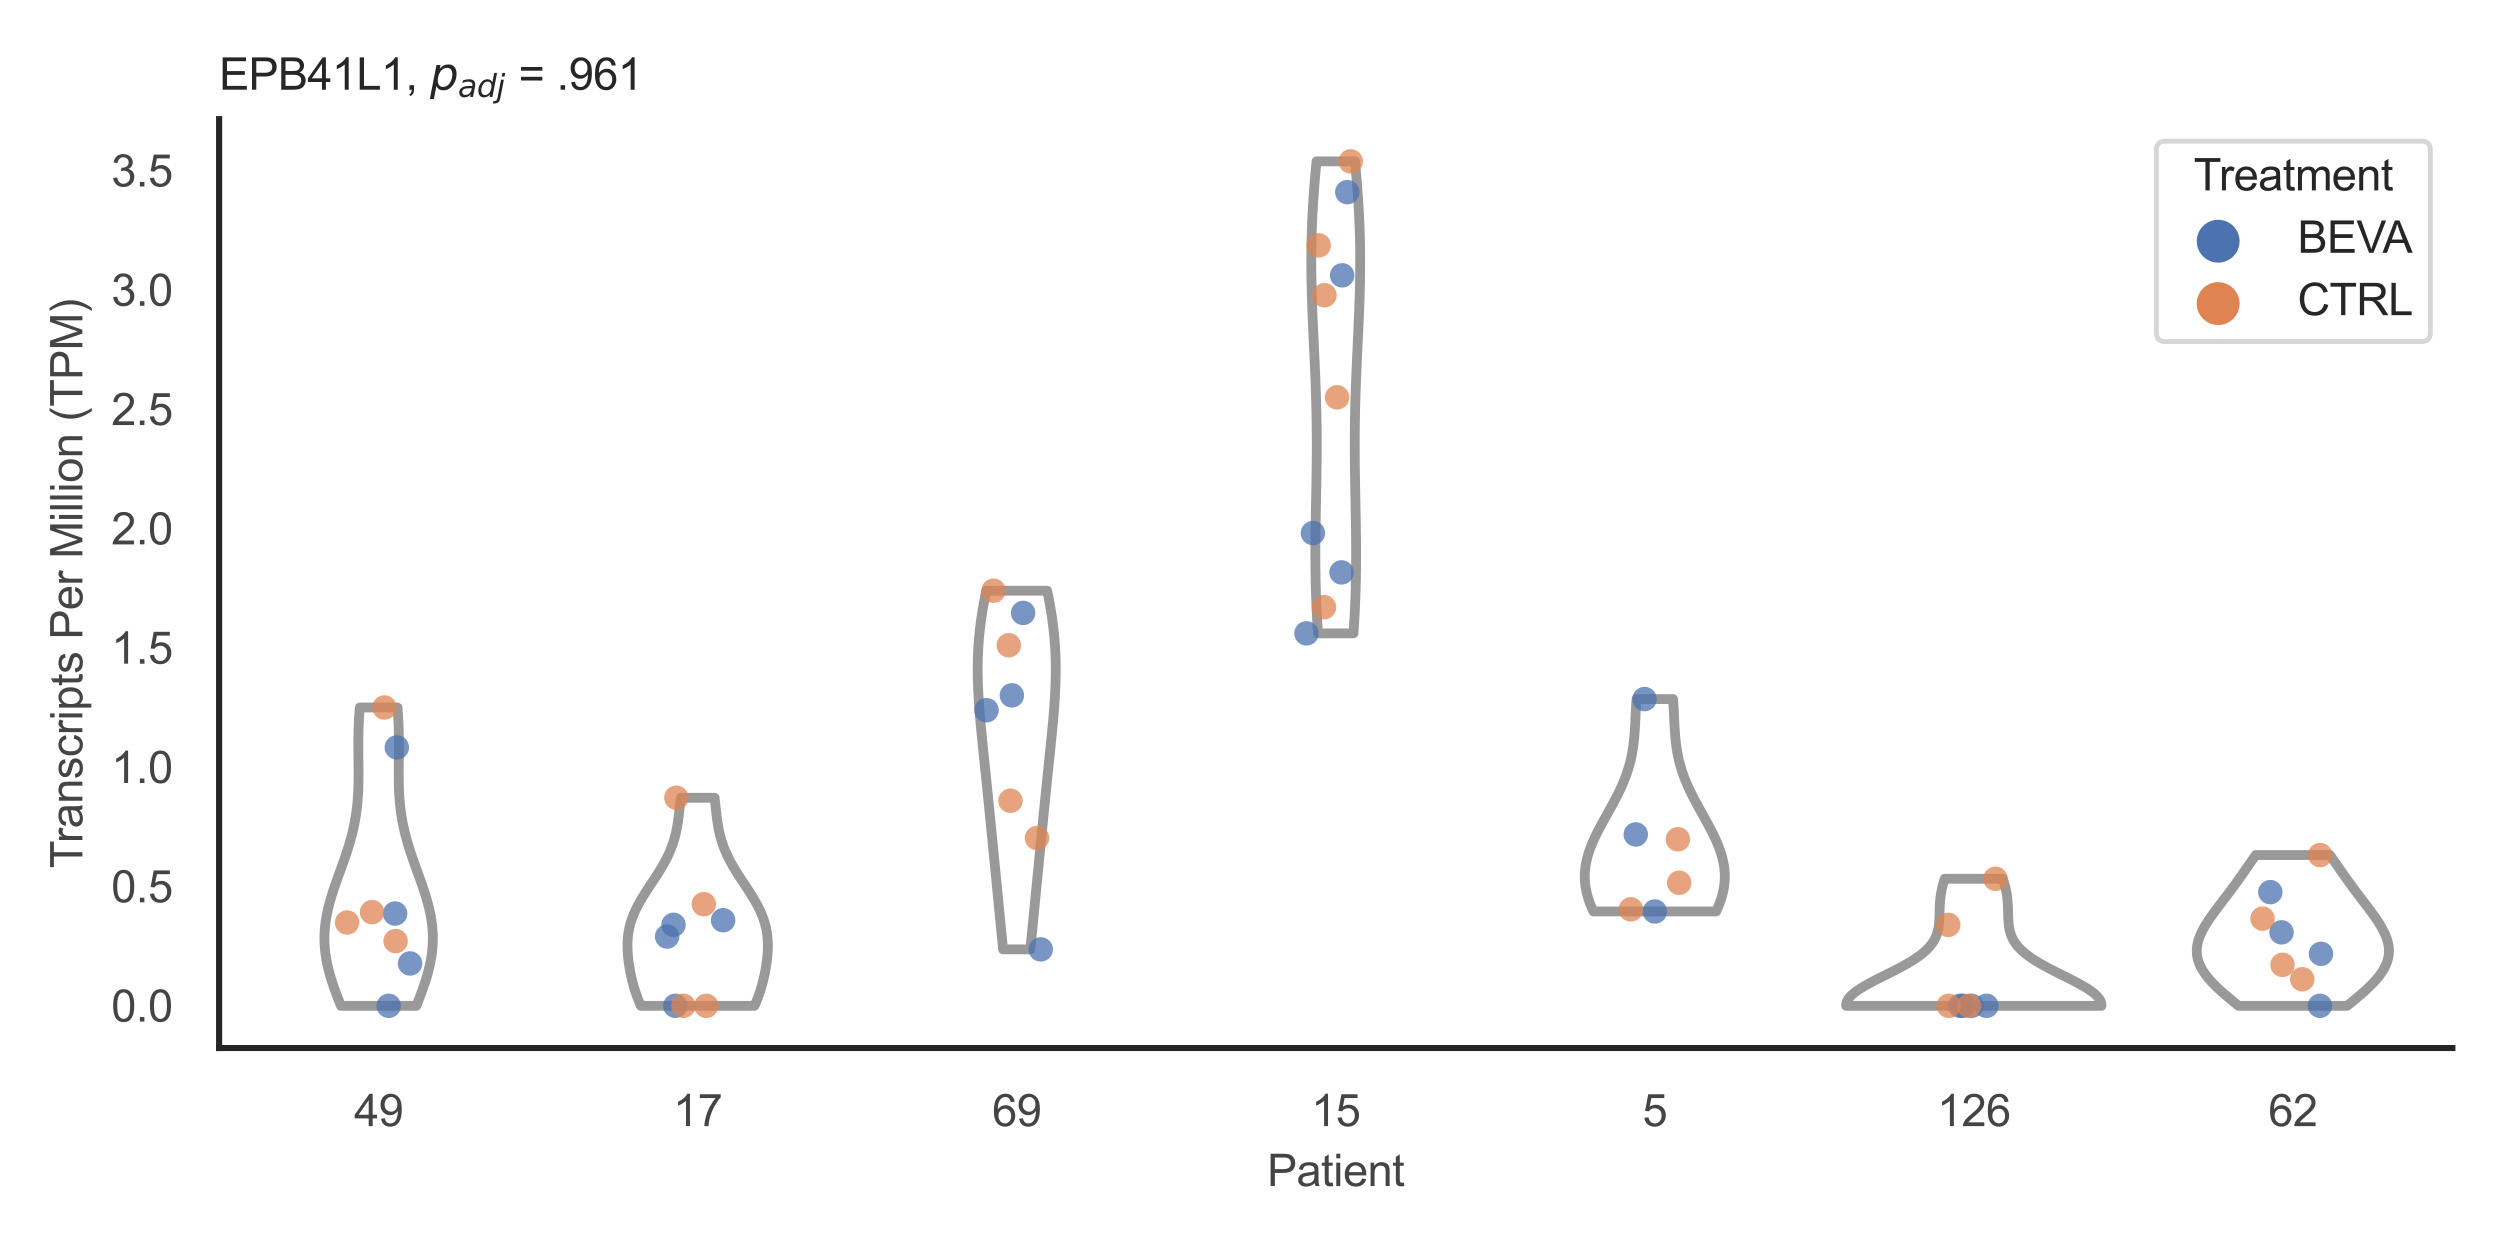 <?xml version="1.0" encoding="utf-8" standalone="no"?>
<!DOCTYPE svg PUBLIC "-//W3C//DTD SVG 1.1//EN"
  "http://www.w3.org/Graphics/SVG/1.1/DTD/svg11.dtd">
<svg xmlns:xlink="http://www.w3.org/1999/xlink" width="510.236pt" height="255.118pt" viewBox="0 0 510.236 255.118" xmlns="http://www.w3.org/2000/svg" version="1.1">
 <defs>
  <style type="text/css">*{stroke-linejoin: round; stroke-linecap: butt}</style>
 </defs>
 <g id="figure_1">
  <g id="patch_1">
   <path d="M 0 255.118 
L 510.236 255.118 
L 510.236 0 
L 0 0 
z
" style="fill: #ffffff"/>
  </g>
  <g id="axes_1">
   <g id="patch_2">
    <path d="M 44.72 213.898 
L 500.516 213.898 
L 500.516 24.32 
L 44.72 24.32 
z
" style="fill: #ffffff"/>
   </g>
   <g id="matplotlib.axis_1">
    <g id="xtick_1">
     <g id="text_1">
      <!-- 49 -->
      <g style="fill: #444444" transform="translate(72.272 229.84)scale(0.09 -0.09)">
       <defs>
        <path id="ArialMT-34" d="M 2069 0 
L 2069 1097 
L 81 1097 
L 81 1613 
L 2172 4581 
L 2631 4581 
L 2631 1613 
L 3250 1613 
L 3250 1097 
L 2631 1097 
L 2631 0 
L 2069 0 
z
M 2069 1613 
L 2069 3678 
L 634 1613 
L 2069 1613 
z
" transform="scale(0.016)"/>
        <path id="ArialMT-39" d="M 350 1059 
L 891 1109 
Q 959 728 1153 556 
Q 1347 384 1650 384 
Q 1909 384 2104 503 
Q 2300 622 2425 820 
Q 2550 1019 2634 1356 
Q 2719 1694 2719 2044 
Q 2719 2081 2716 2156 
Q 2547 1888 2255 1720 
Q 1963 1553 1622 1553 
Q 1053 1553 659 1965 
Q 266 2378 266 3053 
Q 266 3750 677 4175 
Q 1088 4600 1706 4600 
Q 2153 4600 2523 4359 
Q 2894 4119 3086 3673 
Q 3278 3228 3278 2384 
Q 3278 1506 3087 986 
Q 2897 466 2520 194 
Q 2144 -78 1638 -78 
Q 1100 -78 759 220 
Q 419 519 350 1059 
z
M 2653 3081 
Q 2653 3566 2395 3850 
Q 2138 4134 1775 4134 
Q 1400 4134 1122 3828 
Q 844 3522 844 3034 
Q 844 2597 1108 2323 
Q 1372 2050 1759 2050 
Q 2150 2050 2401 2323 
Q 2653 2597 2653 3081 
z
" transform="scale(0.016)"/>
       </defs>
       <use xlink:href="#ArialMT-34"/>
       <use xlink:href="#ArialMT-39" x="55.615"/>
      </g>
     </g>
    </g>
    <g id="xtick_2">
     <g id="text_2">
      <!-- 17 -->
      <g style="fill: #444444" transform="translate(137.386 229.84)scale(0.09 -0.09)">
       <defs>
        <path id="ArialMT-31" d="M 2384 0 
L 1822 0 
L 1822 3584 
Q 1619 3391 1289 3197 
Q 959 3003 697 2906 
L 697 3450 
Q 1169 3672 1522 3987 
Q 1875 4303 2022 4600 
L 2384 4600 
L 2384 0 
z
" transform="scale(0.016)"/>
        <path id="ArialMT-37" d="M 303 3981 
L 303 4522 
L 3269 4522 
L 3269 4084 
Q 2831 3619 2401 2847 
Q 1972 2075 1738 1259 
Q 1569 684 1522 0 
L 944 0 
Q 953 541 1156 1306 
Q 1359 2072 1739 2783 
Q 2119 3494 2547 3981 
L 303 3981 
z
" transform="scale(0.016)"/>
       </defs>
       <use xlink:href="#ArialMT-31"/>
       <use xlink:href="#ArialMT-37" x="55.615"/>
      </g>
     </g>
    </g>
    <g id="xtick_3">
     <g id="text_3">
      <!-- 69 -->
      <g style="fill: #444444" transform="translate(202.5 229.84)scale(0.09 -0.09)">
       <defs>
        <path id="ArialMT-36" d="M 3184 3459 
L 2625 3416 
Q 2550 3747 2413 3897 
Q 2184 4138 1850 4138 
Q 1581 4138 1378 3988 
Q 1113 3794 959 3422 
Q 806 3050 800 2363 
Q 1003 2672 1297 2822 
Q 1591 2972 1913 2972 
Q 2475 2972 2870 2558 
Q 3266 2144 3266 1488 
Q 3266 1056 3080 686 
Q 2894 316 2569 119 
Q 2244 -78 1831 -78 
Q 1128 -78 684 439 
Q 241 956 241 2144 
Q 241 3472 731 4075 
Q 1159 4600 1884 4600 
Q 2425 4600 2770 4297 
Q 3116 3994 3184 3459 
z
M 888 1484 
Q 888 1194 1011 928 
Q 1134 663 1356 523 
Q 1578 384 1822 384 
Q 2178 384 2434 671 
Q 2691 959 2691 1453 
Q 2691 1928 2437 2201 
Q 2184 2475 1800 2475 
Q 1419 2475 1153 2201 
Q 888 1928 888 1484 
z
" transform="scale(0.016)"/>
       </defs>
       <use xlink:href="#ArialMT-36"/>
       <use xlink:href="#ArialMT-39" x="55.615"/>
      </g>
     </g>
    </g>
    <g id="xtick_4">
     <g id="text_4">
      <!-- 15 -->
      <g style="fill: #444444" transform="translate(267.613 229.84)scale(0.09 -0.09)">
       <defs>
        <path id="ArialMT-35" d="M 266 1200 
L 856 1250 
Q 922 819 1161 601 
Q 1400 384 1738 384 
Q 2144 384 2425 690 
Q 2706 997 2706 1503 
Q 2706 1984 2436 2262 
Q 2166 2541 1728 2541 
Q 1456 2541 1237 2417 
Q 1019 2294 894 2097 
L 366 2166 
L 809 4519 
L 3088 4519 
L 3088 3981 
L 1259 3981 
L 1013 2750 
Q 1425 3038 1878 3038 
Q 2478 3038 2890 2622 
Q 3303 2206 3303 1553 
Q 3303 931 2941 478 
Q 2500 -78 1738 -78 
Q 1113 -78 717 272 
Q 322 622 266 1200 
z
" transform="scale(0.016)"/>
       </defs>
       <use xlink:href="#ArialMT-31"/>
       <use xlink:href="#ArialMT-35" x="55.615"/>
      </g>
     </g>
    </g>
    <g id="xtick_5">
     <g id="text_5">
      <!-- 5 -->
      <g style="fill: #444444" transform="translate(335.229 229.84)scale(0.09 -0.09)">
       <use xlink:href="#ArialMT-35"/>
      </g>
     </g>
    </g>
    <g id="xtick_6">
     <g id="text_6">
      <!-- 126 -->
      <g style="fill: #444444" transform="translate(395.338 229.84)scale(0.09 -0.09)">
       <defs>
        <path id="ArialMT-32" d="M 3222 541 
L 3222 0 
L 194 0 
Q 188 203 259 391 
Q 375 700 629 1000 
Q 884 1300 1366 1694 
Q 2113 2306 2375 2664 
Q 2638 3022 2638 3341 
Q 2638 3675 2398 3904 
Q 2159 4134 1775 4134 
Q 1369 4134 1125 3890 
Q 881 3647 878 3216 
L 300 3275 
Q 359 3922 746 4261 
Q 1134 4600 1788 4600 
Q 2447 4600 2831 4234 
Q 3216 3869 3216 3328 
Q 3216 3053 3103 2787 
Q 2991 2522 2730 2228 
Q 2469 1934 1863 1422 
Q 1356 997 1212 845 
Q 1069 694 975 541 
L 3222 541 
z
" transform="scale(0.016)"/>
       </defs>
       <use xlink:href="#ArialMT-31"/>
       <use xlink:href="#ArialMT-32" x="55.615"/>
       <use xlink:href="#ArialMT-36" x="111.23"/>
      </g>
     </g>
    </g>
    <g id="xtick_7">
     <g id="text_7">
      <!-- 62 -->
      <g style="fill: #444444" transform="translate(462.955 229.84)scale(0.09 -0.09)">
       <use xlink:href="#ArialMT-36"/>
       <use xlink:href="#ArialMT-32" x="55.615"/>
      </g>
     </g>
    </g>
    <g id="text_8">
     <!-- Patient -->
     <g style="fill: #444444" transform="translate(258.609 242.071)scale(0.09 -0.09)">
      <defs>
       <path id="ArialMT-50" d="M 494 0 
L 494 4581 
L 2222 4581 
Q 2678 4581 2919 4538 
Q 3256 4481 3484 4323 
Q 3713 4166 3852 3881 
Q 3991 3597 3991 3256 
Q 3991 2672 3619 2267 
Q 3247 1863 2275 1863 
L 1100 1863 
L 1100 0 
L 494 0 
z
M 1100 2403 
L 2284 2403 
Q 2872 2403 3119 2622 
Q 3366 2841 3366 3238 
Q 3366 3525 3220 3729 
Q 3075 3934 2838 4000 
Q 2684 4041 2272 4041 
L 1100 4041 
L 1100 2403 
z
" transform="scale(0.016)"/>
       <path id="ArialMT-61" d="M 2588 409 
Q 2275 144 1986 34 
Q 1697 -75 1366 -75 
Q 819 -75 525 192 
Q 231 459 231 875 
Q 231 1119 342 1320 
Q 453 1522 633 1644 
Q 813 1766 1038 1828 
Q 1203 1872 1538 1913 
Q 2219 1994 2541 2106 
Q 2544 2222 2544 2253 
Q 2544 2597 2384 2738 
Q 2169 2928 1744 2928 
Q 1347 2928 1158 2789 
Q 969 2650 878 2297 
L 328 2372 
Q 403 2725 575 2942 
Q 747 3159 1072 3276 
Q 1397 3394 1825 3394 
Q 2250 3394 2515 3294 
Q 2781 3194 2906 3042 
Q 3031 2891 3081 2659 
Q 3109 2516 3109 2141 
L 3109 1391 
Q 3109 606 3145 398 
Q 3181 191 3288 0 
L 2700 0 
Q 2613 175 2588 409 
z
M 2541 1666 
Q 2234 1541 1622 1453 
Q 1275 1403 1131 1340 
Q 988 1278 909 1158 
Q 831 1038 831 891 
Q 831 666 1001 516 
Q 1172 366 1500 366 
Q 1825 366 2078 508 
Q 2331 650 2450 897 
Q 2541 1088 2541 1459 
L 2541 1666 
z
" transform="scale(0.016)"/>
       <path id="ArialMT-74" d="M 1650 503 
L 1731 6 
Q 1494 -44 1306 -44 
Q 1000 -44 831 53 
Q 663 150 594 308 
Q 525 466 525 972 
L 525 2881 
L 113 2881 
L 113 3319 
L 525 3319 
L 525 4141 
L 1084 4478 
L 1084 3319 
L 1650 3319 
L 1650 2881 
L 1084 2881 
L 1084 941 
Q 1084 700 1114 631 
Q 1144 563 1211 522 
Q 1278 481 1403 481 
Q 1497 481 1650 503 
z
" transform="scale(0.016)"/>
       <path id="ArialMT-69" d="M 425 3934 
L 425 4581 
L 988 4581 
L 988 3934 
L 425 3934 
z
M 425 0 
L 425 3319 
L 988 3319 
L 988 0 
L 425 0 
z
" transform="scale(0.016)"/>
       <path id="ArialMT-65" d="M 2694 1069 
L 3275 997 
Q 3138 488 2766 206 
Q 2394 -75 1816 -75 
Q 1088 -75 661 373 
Q 234 822 234 1631 
Q 234 2469 665 2931 
Q 1097 3394 1784 3394 
Q 2450 3394 2872 2941 
Q 3294 2488 3294 1666 
Q 3294 1616 3291 1516 
L 816 1516 
Q 847 969 1125 678 
Q 1403 388 1819 388 
Q 2128 388 2347 550 
Q 2566 713 2694 1069 
z
M 847 1978 
L 2700 1978 
Q 2663 2397 2488 2606 
Q 2219 2931 1791 2931 
Q 1403 2931 1139 2672 
Q 875 2413 847 1978 
z
" transform="scale(0.016)"/>
       <path id="ArialMT-6e" d="M 422 0 
L 422 3319 
L 928 3319 
L 928 2847 
Q 1294 3394 1984 3394 
Q 2284 3394 2536 3286 
Q 2788 3178 2913 3003 
Q 3038 2828 3088 2588 
Q 3119 2431 3119 2041 
L 3119 0 
L 2556 0 
L 2556 2019 
Q 2556 2363 2490 2533 
Q 2425 2703 2258 2804 
Q 2091 2906 1866 2906 
Q 1506 2906 1245 2678 
Q 984 2450 984 1813 
L 984 0 
L 422 0 
z
" transform="scale(0.016)"/>
      </defs>
      <use xlink:href="#ArialMT-50"/>
      <use xlink:href="#ArialMT-61" x="66.699"/>
      <use xlink:href="#ArialMT-74" x="122.314"/>
      <use xlink:href="#ArialMT-69" x="150.098"/>
      <use xlink:href="#ArialMT-65" x="172.314"/>
      <use xlink:href="#ArialMT-6e" x="227.93"/>
      <use xlink:href="#ArialMT-74" x="283.545"/>
     </g>
    </g>
   </g>
   <g id="matplotlib.axis_2">
    <g id="ytick_1">
     <g id="text_9">
      <!-- 0.0 -->
      <g style="fill: #444444" transform="translate(22.71 208.502)scale(0.09 -0.09)">
       <defs>
        <path id="ArialMT-30" d="M 266 2259 
Q 266 3072 433 3567 
Q 600 4063 929 4331 
Q 1259 4600 1759 4600 
Q 2128 4600 2406 4451 
Q 2684 4303 2865 4023 
Q 3047 3744 3150 3342 
Q 3253 2941 3253 2259 
Q 3253 1453 3087 958 
Q 2922 463 2592 192 
Q 2263 -78 1759 -78 
Q 1097 -78 719 397 
Q 266 969 266 2259 
z
M 844 2259 
Q 844 1131 1108 757 
Q 1372 384 1759 384 
Q 2147 384 2411 759 
Q 2675 1134 2675 2259 
Q 2675 3391 2411 3762 
Q 2147 4134 1753 4134 
Q 1366 4134 1134 3806 
Q 844 3388 844 2259 
z
" transform="scale(0.016)"/>
        <path id="ArialMT-2e" d="M 581 0 
L 581 641 
L 1222 641 
L 1222 0 
L 581 0 
z
" transform="scale(0.016)"/>
       </defs>
       <use xlink:href="#ArialMT-30"/>
       <use xlink:href="#ArialMT-2e" x="55.615"/>
       <use xlink:href="#ArialMT-30" x="83.398"/>
      </g>
     </g>
    </g>
    <g id="ytick_2">
     <g id="text_10">
      <!-- 0.5 -->
      <g style="fill: #444444" transform="translate(22.71 184.153)scale(0.09 -0.09)">
       <use xlink:href="#ArialMT-30"/>
       <use xlink:href="#ArialMT-2e" x="55.615"/>
       <use xlink:href="#ArialMT-35" x="83.398"/>
      </g>
     </g>
    </g>
    <g id="ytick_3">
     <g id="text_11">
      <!-- 1.0 -->
      <g style="fill: #444444" transform="translate(22.71 159.804)scale(0.09 -0.09)">
       <use xlink:href="#ArialMT-31"/>
       <use xlink:href="#ArialMT-2e" x="55.615"/>
       <use xlink:href="#ArialMT-30" x="83.398"/>
      </g>
     </g>
    </g>
    <g id="ytick_4">
     <g id="text_12">
      <!-- 1.5 -->
      <g style="fill: #444444" transform="translate(22.71 135.455)scale(0.09 -0.09)">
       <use xlink:href="#ArialMT-31"/>
       <use xlink:href="#ArialMT-2e" x="55.615"/>
       <use xlink:href="#ArialMT-35" x="83.398"/>
      </g>
     </g>
    </g>
    <g id="ytick_5">
     <g id="text_13">
      <!-- 2.0 -->
      <g style="fill: #444444" transform="translate(22.71 111.106)scale(0.09 -0.09)">
       <use xlink:href="#ArialMT-32"/>
       <use xlink:href="#ArialMT-2e" x="55.615"/>
       <use xlink:href="#ArialMT-30" x="83.398"/>
      </g>
     </g>
    </g>
    <g id="ytick_6">
     <g id="text_14">
      <!-- 2.5 -->
      <g style="fill: #444444" transform="translate(22.71 86.757)scale(0.09 -0.09)">
       <use xlink:href="#ArialMT-32"/>
       <use xlink:href="#ArialMT-2e" x="55.615"/>
       <use xlink:href="#ArialMT-35" x="83.398"/>
      </g>
     </g>
    </g>
    <g id="ytick_7">
     <g id="text_15">
      <!-- 3.0 -->
      <g style="fill: #444444" transform="translate(22.71 62.408)scale(0.09 -0.09)">
       <defs>
        <path id="ArialMT-33" d="M 269 1209 
L 831 1284 
Q 928 806 1161 595 
Q 1394 384 1728 384 
Q 2125 384 2398 659 
Q 2672 934 2672 1341 
Q 2672 1728 2419 1979 
Q 2166 2231 1775 2231 
Q 1616 2231 1378 2169 
L 1441 2663 
Q 1497 2656 1531 2656 
Q 1891 2656 2178 2843 
Q 2466 3031 2466 3422 
Q 2466 3731 2256 3934 
Q 2047 4138 1716 4138 
Q 1388 4138 1169 3931 
Q 950 3725 888 3313 
L 325 3413 
Q 428 3978 793 4289 
Q 1159 4600 1703 4600 
Q 2078 4600 2393 4439 
Q 2709 4278 2876 4000 
Q 3044 3722 3044 3409 
Q 3044 3113 2884 2869 
Q 2725 2625 2413 2481 
Q 2819 2388 3044 2092 
Q 3269 1797 3269 1353 
Q 3269 753 2831 336 
Q 2394 -81 1725 -81 
Q 1122 -81 723 278 
Q 325 638 269 1209 
z
" transform="scale(0.016)"/>
       </defs>
       <use xlink:href="#ArialMT-33"/>
       <use xlink:href="#ArialMT-2e" x="55.615"/>
       <use xlink:href="#ArialMT-30" x="83.398"/>
      </g>
     </g>
    </g>
    <g id="ytick_8">
     <g id="text_16">
      <!-- 3.5 -->
      <g style="fill: #444444" transform="translate(22.71 38.059)scale(0.09 -0.09)">
       <use xlink:href="#ArialMT-33"/>
       <use xlink:href="#ArialMT-2e" x="55.615"/>
       <use xlink:href="#ArialMT-35" x="83.398"/>
      </g>
     </g>
    </g>
    <g id="text_17">
     <!-- Transcripts Per Million (TPM) -->
     <g style="fill: #444444" transform="translate(16.816 177.194)rotate(-90)scale(0.09 -0.09)">
      <defs>
       <path id="ArialMT-54" d="M 1659 0 
L 1659 4041 
L 150 4041 
L 150 4581 
L 3781 4581 
L 3781 4041 
L 2266 4041 
L 2266 0 
L 1659 0 
z
" transform="scale(0.016)"/>
       <path id="ArialMT-72" d="M 416 0 
L 416 3319 
L 922 3319 
L 922 2816 
Q 1116 3169 1280 3281 
Q 1444 3394 1641 3394 
Q 1925 3394 2219 3213 
L 2025 2691 
Q 1819 2813 1613 2813 
Q 1428 2813 1281 2702 
Q 1134 2591 1072 2394 
Q 978 2094 978 1738 
L 978 0 
L 416 0 
z
" transform="scale(0.016)"/>
       <path id="ArialMT-73" d="M 197 991 
L 753 1078 
Q 800 744 1014 566 
Q 1228 388 1613 388 
Q 2000 388 2187 545 
Q 2375 703 2375 916 
Q 2375 1106 2209 1216 
Q 2094 1291 1634 1406 
Q 1016 1563 777 1677 
Q 538 1791 414 1992 
Q 291 2194 291 2438 
Q 291 2659 392 2848 
Q 494 3038 669 3163 
Q 800 3259 1026 3326 
Q 1253 3394 1513 3394 
Q 1903 3394 2198 3281 
Q 2494 3169 2634 2976 
Q 2775 2784 2828 2463 
L 2278 2388 
Q 2241 2644 2061 2787 
Q 1881 2931 1553 2931 
Q 1166 2931 1000 2803 
Q 834 2675 834 2503 
Q 834 2394 903 2306 
Q 972 2216 1119 2156 
Q 1203 2125 1616 2013 
Q 2213 1853 2448 1751 
Q 2684 1650 2818 1456 
Q 2953 1263 2953 975 
Q 2953 694 2789 445 
Q 2625 197 2315 61 
Q 2006 -75 1616 -75 
Q 969 -75 630 194 
Q 291 463 197 991 
z
" transform="scale(0.016)"/>
       <path id="ArialMT-63" d="M 2588 1216 
L 3141 1144 
Q 3050 572 2676 248 
Q 2303 -75 1759 -75 
Q 1078 -75 664 370 
Q 250 816 250 1647 
Q 250 2184 428 2587 
Q 606 2991 970 3192 
Q 1334 3394 1763 3394 
Q 2303 3394 2647 3120 
Q 2991 2847 3088 2344 
L 2541 2259 
Q 2463 2594 2264 2762 
Q 2066 2931 1784 2931 
Q 1359 2931 1093 2626 
Q 828 2322 828 1663 
Q 828 994 1084 691 
Q 1341 388 1753 388 
Q 2084 388 2306 591 
Q 2528 794 2588 1216 
z
" transform="scale(0.016)"/>
       <path id="ArialMT-70" d="M 422 -1272 
L 422 3319 
L 934 3319 
L 934 2888 
Q 1116 3141 1344 3267 
Q 1572 3394 1897 3394 
Q 2322 3394 2647 3175 
Q 2972 2956 3137 2557 
Q 3303 2159 3303 1684 
Q 3303 1175 3120 767 
Q 2938 359 2589 142 
Q 2241 -75 1856 -75 
Q 1575 -75 1351 44 
Q 1128 163 984 344 
L 984 -1272 
L 422 -1272 
z
M 931 1641 
Q 931 1000 1190 694 
Q 1450 388 1819 388 
Q 2194 388 2461 705 
Q 2728 1022 2728 1688 
Q 2728 2322 2467 2637 
Q 2206 2953 1844 2953 
Q 1484 2953 1207 2617 
Q 931 2281 931 1641 
z
" transform="scale(0.016)"/>
       <path id="ArialMT-20" transform="scale(0.016)"/>
       <path id="ArialMT-4d" d="M 475 0 
L 475 4581 
L 1388 4581 
L 2472 1338 
Q 2622 884 2691 659 
Q 2769 909 2934 1394 
L 4031 4581 
L 4847 4581 
L 4847 0 
L 4263 0 
L 4263 3834 
L 2931 0 
L 2384 0 
L 1059 3900 
L 1059 0 
L 475 0 
z
" transform="scale(0.016)"/>
       <path id="ArialMT-6c" d="M 409 0 
L 409 4581 
L 972 4581 
L 972 0 
L 409 0 
z
" transform="scale(0.016)"/>
       <path id="ArialMT-6f" d="M 213 1659 
Q 213 2581 725 3025 
Q 1153 3394 1769 3394 
Q 2453 3394 2887 2945 
Q 3322 2497 3322 1706 
Q 3322 1066 3130 698 
Q 2938 331 2570 128 
Q 2203 -75 1769 -75 
Q 1072 -75 642 372 
Q 213 819 213 1659 
z
M 791 1659 
Q 791 1022 1069 705 
Q 1347 388 1769 388 
Q 2188 388 2466 706 
Q 2744 1025 2744 1678 
Q 2744 2294 2464 2611 
Q 2184 2928 1769 2928 
Q 1347 2928 1069 2612 
Q 791 2297 791 1659 
z
" transform="scale(0.016)"/>
       <path id="ArialMT-28" d="M 1497 -1347 
Q 1031 -759 709 28 
Q 388 816 388 1659 
Q 388 2403 628 3084 
Q 909 3875 1497 4659 
L 1900 4659 
Q 1522 4009 1400 3731 
Q 1209 3300 1100 2831 
Q 966 2247 966 1656 
Q 966 153 1900 -1347 
L 1497 -1347 
z
" transform="scale(0.016)"/>
       <path id="ArialMT-29" d="M 791 -1347 
L 388 -1347 
Q 1322 153 1322 1656 
Q 1322 2244 1188 2822 
Q 1081 3291 891 3722 
Q 769 4003 388 4659 
L 791 4659 
Q 1378 3875 1659 3084 
Q 1900 2403 1900 1659 
Q 1900 816 1576 28 
Q 1253 -759 791 -1347 
z
" transform="scale(0.016)"/>
      </defs>
      <use xlink:href="#ArialMT-54"/>
      <use xlink:href="#ArialMT-72" x="57.334"/>
      <use xlink:href="#ArialMT-61" x="90.635"/>
      <use xlink:href="#ArialMT-6e" x="146.25"/>
      <use xlink:href="#ArialMT-73" x="201.865"/>
      <use xlink:href="#ArialMT-63" x="251.865"/>
      <use xlink:href="#ArialMT-72" x="301.865"/>
      <use xlink:href="#ArialMT-69" x="335.166"/>
      <use xlink:href="#ArialMT-70" x="357.383"/>
      <use xlink:href="#ArialMT-74" x="412.998"/>
      <use xlink:href="#ArialMT-73" x="440.781"/>
      <use xlink:href="#ArialMT-20" x="490.781"/>
      <use xlink:href="#ArialMT-50" x="518.564"/>
      <use xlink:href="#ArialMT-65" x="585.264"/>
      <use xlink:href="#ArialMT-72" x="640.879"/>
      <use xlink:href="#ArialMT-20" x="674.18"/>
      <use xlink:href="#ArialMT-4d" x="701.963"/>
      <use xlink:href="#ArialMT-69" x="785.264"/>
      <use xlink:href="#ArialMT-6c" x="807.48"/>
      <use xlink:href="#ArialMT-6c" x="829.697"/>
      <use xlink:href="#ArialMT-69" x="851.914"/>
      <use xlink:href="#ArialMT-6f" x="874.131"/>
      <use xlink:href="#ArialMT-6e" x="929.746"/>
      <use xlink:href="#ArialMT-20" x="985.361"/>
      <use xlink:href="#ArialMT-28" x="1013.145"/>
      <use xlink:href="#ArialMT-54" x="1046.445"/>
      <use xlink:href="#ArialMT-50" x="1107.529"/>
      <use xlink:href="#ArialMT-4d" x="1174.229"/>
      <use xlink:href="#ArialMT-29" x="1257.529"/>
     </g>
    </g>
   </g>
   <g id="PolyCollection_1">
    <defs>
     <path id="m8fd593ff92" d="M 84.971 -49.837 
L 69.583 -49.837 
L 69.337 -50.452 
L 69.095 -51.067 
L 68.857 -51.682 
L 68.625 -52.297 
L 68.398 -52.912 
L 68.179 -53.527 
L 67.967 -54.142 
L 67.764 -54.757 
L 67.57 -55.372 
L 67.386 -55.987 
L 67.214 -56.602 
L 67.053 -57.217 
L 66.904 -57.832 
L 66.769 -58.447 
L 66.647 -59.062 
L 66.539 -59.677 
L 66.446 -60.292 
L 66.369 -60.907 
L 66.306 -61.522 
L 66.26 -62.137 
L 66.229 -62.752 
L 66.215 -63.367 
L 66.216 -63.982 
L 66.234 -64.597 
L 66.268 -65.212 
L 66.318 -65.827 
L 66.383 -66.442 
L 66.464 -67.057 
L 66.559 -67.672 
L 66.669 -68.287 
L 66.792 -68.902 
L 66.928 -69.517 
L 67.077 -70.132 
L 67.237 -70.747 
L 67.408 -71.362 
L 67.588 -71.977 
L 67.778 -72.591 
L 67.975 -73.206 
L 68.179 -73.821 
L 68.388 -74.436 
L 68.603 -75.051 
L 68.821 -75.666 
L 69.041 -76.281 
L 69.263 -76.896 
L 69.486 -77.511 
L 69.708 -78.126 
L 69.928 -78.741 
L 70.146 -79.356 
L 70.36 -79.971 
L 70.57 -80.586 
L 70.775 -81.201 
L 70.973 -81.816 
L 71.165 -82.431 
L 71.35 -83.046 
L 71.527 -83.661 
L 71.695 -84.276 
L 71.855 -84.891 
L 72.006 -85.506 
L 72.147 -86.121 
L 72.278 -86.736 
L 72.4 -87.351 
L 72.512 -87.966 
L 72.614 -88.581 
L 72.706 -89.196 
L 72.789 -89.811 
L 72.862 -90.426 
L 72.927 -91.041 
L 72.983 -91.656 
L 73.03 -92.271 
L 73.07 -92.886 
L 73.103 -93.501 
L 73.129 -94.116 
L 73.149 -94.731 
L 73.163 -95.346 
L 73.172 -95.961 
L 73.177 -96.576 
L 73.179 -97.191 
L 73.177 -97.806 
L 73.173 -98.421 
L 73.167 -99.036 
L 73.161 -99.651 
L 73.154 -100.266 
L 73.147 -100.881 
L 73.141 -101.496 
L 73.136 -102.111 
L 73.134 -102.726 
L 73.133 -103.341 
L 73.136 -103.956 
L 73.141 -104.571 
L 73.151 -105.185 
L 73.164 -105.8 
L 73.181 -106.415 
L 73.203 -107.03 
L 73.23 -107.645 
L 73.261 -108.26 
L 73.297 -108.875 
L 73.338 -109.49 
L 73.384 -110.105 
L 73.435 -110.72 
L 81.118 -110.72 
L 81.118 -110.72 
L 81.169 -110.105 
L 81.215 -109.49 
L 81.257 -108.875 
L 81.293 -108.26 
L 81.324 -107.645 
L 81.351 -107.03 
L 81.373 -106.415 
L 81.39 -105.8 
L 81.403 -105.185 
L 81.412 -104.571 
L 81.418 -103.956 
L 81.421 -103.341 
L 81.42 -102.726 
L 81.417 -102.111 
L 81.413 -101.496 
L 81.407 -100.881 
L 81.4 -100.266 
L 81.393 -99.651 
L 81.386 -99.036 
L 81.381 -98.421 
L 81.377 -97.806 
L 81.375 -97.191 
L 81.377 -96.576 
L 81.382 -95.961 
L 81.391 -95.346 
L 81.405 -94.731 
L 81.425 -94.116 
L 81.451 -93.501 
L 81.483 -92.886 
L 81.523 -92.271 
L 81.571 -91.656 
L 81.627 -91.041 
L 81.691 -90.426 
L 81.765 -89.811 
L 81.848 -89.196 
L 81.94 -88.581 
L 82.042 -87.966 
L 82.154 -87.351 
L 82.276 -86.736 
L 82.407 -86.121 
L 82.548 -85.506 
L 82.699 -84.891 
L 82.858 -84.276 
L 83.027 -83.661 
L 83.204 -83.046 
L 83.388 -82.431 
L 83.58 -81.816 
L 83.779 -81.201 
L 83.984 -80.586 
L 84.194 -79.971 
L 84.408 -79.356 
L 84.626 -78.741 
L 84.846 -78.126 
L 85.068 -77.511 
L 85.291 -76.896 
L 85.513 -76.281 
L 85.733 -75.666 
L 85.951 -75.051 
L 86.165 -74.436 
L 86.375 -73.821 
L 86.579 -73.206 
L 86.776 -72.591 
L 86.965 -71.977 
L 87.146 -71.362 
L 87.317 -70.747 
L 87.477 -70.132 
L 87.625 -69.517 
L 87.762 -68.902 
L 87.885 -68.287 
L 87.995 -67.672 
L 88.09 -67.057 
L 88.17 -66.442 
L 88.236 -65.827 
L 88.286 -65.212 
L 88.32 -64.597 
L 88.337 -63.982 
L 88.339 -63.367 
L 88.325 -62.752 
L 88.294 -62.137 
L 88.248 -61.522 
L 88.185 -60.907 
L 88.107 -60.292 
L 88.014 -59.677 
L 87.907 -59.062 
L 87.785 -58.447 
L 87.65 -57.832 
L 87.501 -57.217 
L 87.34 -56.602 
L 87.168 -55.987 
L 86.984 -55.372 
L 86.79 -54.757 
L 86.587 -54.142 
L 86.375 -53.527 
L 86.156 -52.912 
L 85.929 -52.297 
L 85.697 -51.682 
L 85.459 -51.067 
L 85.217 -50.452 
L 84.971 -49.837 
z
" style="stroke: #999999; stroke-width: 2"/>
    </defs>
    <g clip-path="url(#pf2f92afee4)">
     <use xlink:href="#m8fd593ff92" x="0" y="255.118" style="fill: #ffffff; stroke: #999999; stroke-width: 2"/>
    </g>
   </g>
   <g id="PolyCollection_2">
    <defs>
     <path id="mb80e900022" d="M 153.986 -49.837 
L 130.796 -49.837 
L 130.606 -50.266 
L 130.424 -50.695 
L 130.251 -51.124 
L 130.086 -51.553 
L 129.928 -51.982 
L 129.779 -52.411 
L 129.636 -52.84 
L 129.501 -53.268 
L 129.373 -53.697 
L 129.251 -54.126 
L 129.136 -54.555 
L 129.026 -54.984 
L 128.923 -55.413 
L 128.825 -55.842 
L 128.733 -56.271 
L 128.646 -56.7 
L 128.565 -57.129 
L 128.489 -57.557 
L 128.419 -57.986 
L 128.354 -58.415 
L 128.295 -58.844 
L 128.242 -59.273 
L 128.195 -59.702 
L 128.155 -60.131 
L 128.121 -60.56 
L 128.096 -60.989 
L 128.078 -61.418 
L 128.068 -61.846 
L 128.067 -62.275 
L 128.075 -62.704 
L 128.094 -63.133 
L 128.123 -63.562 
L 128.162 -63.991 
L 128.213 -64.42 
L 128.276 -64.849 
L 128.351 -65.278 
L 128.438 -65.707 
L 128.538 -66.136 
L 128.651 -66.564 
L 128.777 -66.993 
L 128.916 -67.422 
L 129.068 -67.851 
L 129.233 -68.28 
L 129.411 -68.709 
L 129.601 -69.138 
L 129.803 -69.567 
L 130.016 -69.996 
L 130.24 -70.425 
L 130.474 -70.853 
L 130.717 -71.282 
L 130.969 -71.711 
L 131.229 -72.14 
L 131.495 -72.569 
L 131.767 -72.998 
L 132.043 -73.427 
L 132.323 -73.856 
L 132.605 -74.285 
L 132.889 -74.714 
L 133.172 -75.143 
L 133.455 -75.571 
L 133.736 -76 
L 134.014 -76.429 
L 134.288 -76.858 
L 134.556 -77.287 
L 134.819 -77.716 
L 135.076 -78.145 
L 135.325 -78.574 
L 135.565 -79.003 
L 135.797 -79.432 
L 136.02 -79.86 
L 136.234 -80.289 
L 136.437 -80.718 
L 136.63 -81.147 
L 136.813 -81.576 
L 136.985 -82.005 
L 137.147 -82.434 
L 137.299 -82.863 
L 137.44 -83.292 
L 137.572 -83.721 
L 137.694 -84.15 
L 137.807 -84.578 
L 137.911 -85.007 
L 138.008 -85.436 
L 138.096 -85.865 
L 138.178 -86.294 
L 138.253 -86.723 
L 138.322 -87.152 
L 138.386 -87.581 
L 138.446 -88.01 
L 138.502 -88.439 
L 138.555 -88.867 
L 138.605 -89.296 
L 138.653 -89.725 
L 138.7 -90.154 
L 138.746 -90.583 
L 138.792 -91.012 
L 138.838 -91.441 
L 138.885 -91.87 
L 138.933 -92.299 
L 145.848 -92.299 
L 145.848 -92.299 
L 145.896 -91.87 
L 145.943 -91.441 
L 145.989 -91.012 
L 146.035 -90.583 
L 146.081 -90.154 
L 146.128 -89.725 
L 146.176 -89.296 
L 146.227 -88.867 
L 146.279 -88.439 
L 146.335 -88.01 
L 146.395 -87.581 
L 146.459 -87.152 
L 146.528 -86.723 
L 146.604 -86.294 
L 146.685 -85.865 
L 146.774 -85.436 
L 146.87 -85.007 
L 146.974 -84.578 
L 147.087 -84.15 
L 147.209 -83.721 
L 147.341 -83.292 
L 147.483 -82.863 
L 147.634 -82.434 
L 147.796 -82.005 
L 147.968 -81.576 
L 148.151 -81.147 
L 148.344 -80.718 
L 148.548 -80.289 
L 148.761 -79.86 
L 148.984 -79.432 
L 149.216 -79.003 
L 149.457 -78.574 
L 149.706 -78.145 
L 149.962 -77.716 
L 150.225 -77.287 
L 150.494 -76.858 
L 150.768 -76.429 
L 151.045 -76 
L 151.326 -75.571 
L 151.609 -75.143 
L 151.893 -74.714 
L 152.176 -74.285 
L 152.458 -73.856 
L 152.738 -73.427 
L 153.014 -72.998 
L 153.286 -72.569 
L 153.552 -72.14 
L 153.812 -71.711 
L 154.064 -71.282 
L 154.307 -70.853 
L 154.541 -70.425 
L 154.765 -69.996 
L 154.979 -69.567 
L 155.18 -69.138 
L 155.37 -68.709 
L 155.548 -68.28 
L 155.713 -67.851 
L 155.865 -67.422 
L 156.004 -66.993 
L 156.13 -66.564 
L 156.243 -66.136 
L 156.343 -65.707 
L 156.431 -65.278 
L 156.505 -64.849 
L 156.568 -64.42 
L 156.619 -63.991 
L 156.659 -63.562 
L 156.687 -63.133 
L 156.706 -62.704 
L 156.714 -62.275 
L 156.713 -61.846 
L 156.704 -61.418 
L 156.686 -60.989 
L 156.66 -60.56 
L 156.626 -60.131 
L 156.586 -59.702 
L 156.539 -59.273 
L 156.486 -58.844 
L 156.427 -58.415 
L 156.362 -57.986 
L 156.292 -57.557 
L 156.216 -57.129 
L 156.135 -56.7 
L 156.048 -56.271 
L 155.956 -55.842 
L 155.858 -55.413 
L 155.755 -54.984 
L 155.646 -54.555 
L 155.53 -54.126 
L 155.409 -53.697 
L 155.28 -53.268 
L 155.145 -52.84 
L 155.003 -52.411 
L 154.853 -51.982 
L 154.695 -51.553 
L 154.53 -51.124 
L 154.357 -50.695 
L 154.175 -50.266 
L 153.986 -49.837 
z
" style="stroke: #999999; stroke-width: 2"/>
    </defs>
    <g clip-path="url(#pf2f92afee4)">
     <use xlink:href="#mb80e900022" x="0" y="255.118" style="fill: #ffffff; stroke: #999999; stroke-width: 2"/>
    </g>
   </g>
   <g id="PolyCollection_3">
    <defs>
     <path id="mf7175ab6d1" d="M 210.285 -61.352 
L 204.724 -61.352 
L 204.65 -62.092 
L 204.577 -62.831 
L 204.504 -63.571 
L 204.431 -64.31 
L 204.359 -65.049 
L 204.286 -65.789 
L 204.213 -66.528 
L 204.141 -67.268 
L 204.068 -68.007 
L 203.996 -68.747 
L 203.923 -69.486 
L 203.851 -70.225 
L 203.779 -70.965 
L 203.706 -71.704 
L 203.634 -72.444 
L 203.561 -73.183 
L 203.489 -73.923 
L 203.416 -74.662 
L 203.343 -75.401 
L 203.271 -76.141 
L 203.198 -76.88 
L 203.125 -77.62 
L 203.052 -78.359 
L 202.979 -79.099 
L 202.907 -79.838 
L 202.834 -80.577 
L 202.761 -81.317 
L 202.688 -82.056 
L 202.615 -82.796 
L 202.542 -83.535 
L 202.469 -84.275 
L 202.396 -85.014 
L 202.323 -85.754 
L 202.25 -86.493 
L 202.177 -87.232 
L 202.104 -87.972 
L 202.03 -88.711 
L 201.957 -89.451 
L 201.883 -90.19 
L 201.809 -90.93 
L 201.735 -91.669 
L 201.66 -92.408 
L 201.585 -93.148 
L 201.51 -93.887 
L 201.435 -94.627 
L 201.359 -95.366 
L 201.283 -96.106 
L 201.206 -96.845 
L 201.13 -97.584 
L 201.053 -98.324 
L 200.976 -99.063 
L 200.899 -99.803 
L 200.822 -100.542 
L 200.745 -101.282 
L 200.668 -102.021 
L 200.592 -102.76 
L 200.516 -103.5 
L 200.442 -104.239 
L 200.368 -104.979 
L 200.295 -105.718 
L 200.224 -106.458 
L 200.155 -107.197 
L 200.088 -107.937 
L 200.023 -108.676 
L 199.961 -109.415 
L 199.901 -110.155 
L 199.845 -110.894 
L 199.793 -111.634 
L 199.744 -112.373 
L 199.7 -113.113 
L 199.661 -113.852 
L 199.626 -114.591 
L 199.597 -115.331 
L 199.573 -116.07 
L 199.555 -116.81 
L 199.543 -117.549 
L 199.538 -118.289 
L 199.54 -119.028 
L 199.549 -119.767 
L 199.564 -120.507 
L 199.587 -121.246 
L 199.618 -121.986 
L 199.657 -122.725 
L 199.703 -123.465 
L 199.757 -124.204 
L 199.818 -124.944 
L 199.888 -125.683 
L 199.965 -126.422 
L 200.051 -127.162 
L 200.143 -127.901 
L 200.243 -128.641 
L 200.351 -129.38 
L 200.466 -130.12 
L 200.587 -130.859 
L 200.715 -131.598 
L 200.849 -132.338 
L 200.989 -133.077 
L 201.134 -133.817 
L 201.285 -134.556 
L 213.724 -134.556 
L 213.724 -134.556 
L 213.874 -133.817 
L 214.02 -133.077 
L 214.16 -132.338 
L 214.294 -131.598 
L 214.422 -130.859 
L 214.543 -130.12 
L 214.658 -129.38 
L 214.765 -128.641 
L 214.865 -127.901 
L 214.958 -127.162 
L 215.043 -126.422 
L 215.121 -125.683 
L 215.19 -124.944 
L 215.252 -124.204 
L 215.306 -123.465 
L 215.352 -122.725 
L 215.391 -121.986 
L 215.421 -121.246 
L 215.444 -120.507 
L 215.46 -119.767 
L 215.469 -119.028 
L 215.47 -118.289 
L 215.465 -117.549 
L 215.454 -116.81 
L 215.436 -116.07 
L 215.412 -115.331 
L 215.383 -114.591 
L 215.348 -113.852 
L 215.309 -113.113 
L 215.264 -112.373 
L 215.216 -111.634 
L 215.163 -110.894 
L 215.107 -110.155 
L 215.048 -109.415 
L 214.986 -108.676 
L 214.921 -107.937 
L 214.854 -107.197 
L 214.784 -106.458 
L 214.713 -105.718 
L 214.641 -104.979 
L 214.567 -104.239 
L 214.492 -103.5 
L 214.417 -102.76 
L 214.341 -102.021 
L 214.264 -101.282 
L 214.187 -100.542 
L 214.11 -99.803 
L 214.033 -99.063 
L 213.956 -98.324 
L 213.879 -97.584 
L 213.802 -96.845 
L 213.726 -96.106 
L 213.65 -95.366 
L 213.574 -94.627 
L 213.499 -93.887 
L 213.423 -93.148 
L 213.349 -92.408 
L 213.274 -91.669 
L 213.2 -90.93 
L 213.126 -90.19 
L 213.052 -89.451 
L 212.978 -88.711 
L 212.905 -87.972 
L 212.832 -87.232 
L 212.758 -86.493 
L 212.685 -85.754 
L 212.612 -85.014 
L 212.539 -84.275 
L 212.466 -83.535 
L 212.394 -82.796 
L 212.321 -82.056 
L 212.248 -81.317 
L 212.175 -80.577 
L 212.102 -79.838 
L 212.029 -79.099 
L 211.956 -78.359 
L 211.884 -77.62 
L 211.811 -76.88 
L 211.738 -76.141 
L 211.665 -75.401 
L 211.593 -74.662 
L 211.52 -73.923 
L 211.448 -73.183 
L 211.375 -72.444 
L 211.303 -71.704 
L 211.23 -70.965 
L 211.158 -70.225 
L 211.085 -69.486 
L 211.013 -68.747 
L 210.94 -68.007 
L 210.868 -67.268 
L 210.795 -66.528 
L 210.723 -65.789 
L 210.65 -65.049 
L 210.577 -64.31 
L 210.504 -63.571 
L 210.431 -62.831 
L 210.358 -62.092 
L 210.285 -61.352 
z
" style="stroke: #999999; stroke-width: 2"/>
    </defs>
    <g clip-path="url(#pf2f92afee4)">
     <use xlink:href="#mf7175ab6d1" x="0" y="255.118" style="fill: #ffffff; stroke: #999999; stroke-width: 2"/>
    </g>
   </g>
   <g id="PolyCollection_4">
    <defs>
     <path id="mf1c58f3131" d="M 276.242 -125.853 
L 268.994 -125.853 
L 268.93 -126.826 
L 268.869 -127.799 
L 268.813 -128.772 
L 268.76 -129.745 
L 268.712 -130.718 
L 268.668 -131.691 
L 268.628 -132.664 
L 268.592 -133.637 
L 268.561 -134.61 
L 268.534 -135.583 
L 268.512 -136.556 
L 268.493 -137.529 
L 268.479 -138.502 
L 268.468 -139.475 
L 268.461 -140.448 
L 268.457 -141.421 
L 268.457 -142.394 
L 268.46 -143.367 
L 268.466 -144.34 
L 268.475 -145.313 
L 268.486 -146.286 
L 268.499 -147.259 
L 268.513 -148.232 
L 268.53 -149.205 
L 268.547 -150.178 
L 268.565 -151.151 
L 268.584 -152.124 
L 268.602 -153.097 
L 268.621 -154.07 
L 268.639 -155.043 
L 268.657 -156.016 
L 268.673 -156.989 
L 268.689 -157.962 
L 268.702 -158.935 
L 268.714 -159.908 
L 268.724 -160.881 
L 268.732 -161.854 
L 268.737 -162.827 
L 268.74 -163.8 
L 268.74 -164.773 
L 268.737 -165.746 
L 268.731 -166.719 
L 268.723 -167.692 
L 268.711 -168.665 
L 268.696 -169.638 
L 268.678 -170.611 
L 268.657 -171.584 
L 268.634 -172.557 
L 268.607 -173.53 
L 268.578 -174.503 
L 268.546 -175.476 
L 268.511 -176.449 
L 268.475 -177.422 
L 268.436 -178.395 
L 268.396 -179.368 
L 268.354 -180.341 
L 268.31 -181.314 
L 268.266 -182.287 
L 268.221 -183.26 
L 268.175 -184.233 
L 268.129 -185.206 
L 268.084 -186.179 
L 268.039 -187.152 
L 267.994 -188.125 
L 267.951 -189.099 
L 267.909 -190.072 
L 267.869 -191.045 
L 267.831 -192.018 
L 267.796 -192.991 
L 267.763 -193.964 
L 267.733 -194.937 
L 267.706 -195.91 
L 267.683 -196.883 
L 267.664 -197.856 
L 267.648 -198.829 
L 267.637 -199.802 
L 267.63 -200.775 
L 267.628 -201.748 
L 267.63 -202.721 
L 267.638 -203.694 
L 267.65 -204.667 
L 267.667 -205.64 
L 267.689 -206.613 
L 267.717 -207.586 
L 267.75 -208.559 
L 267.787 -209.532 
L 267.83 -210.505 
L 267.878 -211.478 
L 267.931 -212.451 
L 267.988 -213.424 
L 268.051 -214.397 
L 268.118 -215.37 
L 268.189 -216.343 
L 268.264 -217.316 
L 268.344 -218.289 
L 268.427 -219.262 
L 268.514 -220.235 
L 268.604 -221.208 
L 268.697 -222.181 
L 276.54 -222.181 
L 276.54 -222.181 
L 276.633 -221.208 
L 276.723 -220.235 
L 276.809 -219.262 
L 276.893 -218.289 
L 276.972 -217.316 
L 277.047 -216.343 
L 277.119 -215.37 
L 277.185 -214.397 
L 277.248 -213.424 
L 277.305 -212.451 
L 277.358 -211.478 
L 277.406 -210.505 
L 277.449 -209.532 
L 277.487 -208.559 
L 277.519 -207.586 
L 277.547 -206.613 
L 277.569 -205.64 
L 277.586 -204.667 
L 277.599 -203.694 
L 277.606 -202.721 
L 277.608 -201.748 
L 277.606 -200.775 
L 277.599 -199.802 
L 277.588 -198.829 
L 277.573 -197.856 
L 277.553 -196.883 
L 277.53 -195.91 
L 277.503 -194.937 
L 277.473 -193.964 
L 277.441 -192.991 
L 277.405 -192.018 
L 277.367 -191.045 
L 277.327 -190.072 
L 277.285 -189.099 
L 277.242 -188.125 
L 277.198 -187.152 
L 277.152 -186.179 
L 277.107 -185.206 
L 277.061 -184.233 
L 277.016 -183.26 
L 276.97 -182.287 
L 276.926 -181.314 
L 276.883 -180.341 
L 276.841 -179.368 
L 276.8 -178.395 
L 276.762 -177.422 
L 276.725 -176.449 
L 276.691 -175.476 
L 276.659 -174.503 
L 276.629 -173.53 
L 276.603 -172.557 
L 276.579 -171.584 
L 276.558 -170.611 
L 276.54 -169.638 
L 276.525 -168.665 
L 276.514 -167.692 
L 276.505 -166.719 
L 276.499 -165.746 
L 276.496 -164.773 
L 276.496 -163.8 
L 276.499 -162.827 
L 276.504 -161.854 
L 276.512 -160.881 
L 276.522 -159.908 
L 276.534 -158.935 
L 276.547 -157.962 
L 276.563 -156.989 
L 276.579 -156.016 
L 276.597 -155.043 
L 276.615 -154.07 
L 276.634 -153.097 
L 276.653 -152.124 
L 276.671 -151.151 
L 276.689 -150.178 
L 276.707 -149.205 
L 276.723 -148.232 
L 276.737 -147.259 
L 276.75 -146.286 
L 276.761 -145.313 
L 276.77 -144.34 
L 276.776 -143.367 
L 276.779 -142.394 
L 276.779 -141.421 
L 276.775 -140.448 
L 276.768 -139.475 
L 276.758 -138.502 
L 276.743 -137.529 
L 276.725 -136.556 
L 276.702 -135.583 
L 276.675 -134.61 
L 276.644 -133.637 
L 276.608 -132.664 
L 276.568 -131.691 
L 276.524 -130.718 
L 276.476 -129.745 
L 276.424 -128.772 
L 276.367 -127.799 
L 276.307 -126.826 
L 276.242 -125.853 
z
" style="stroke: #999999; stroke-width: 2"/>
    </defs>
    <g clip-path="url(#pf2f92afee4)">
     <use xlink:href="#mf1c58f3131" x="0" y="255.118" style="fill: #ffffff; stroke: #999999; stroke-width: 2"/>
    </g>
   </g>
   <g id="PolyCollection_5">
    <defs>
     <path id="mb9212ab438" d="M 350.246 -69.094 
L 325.217 -69.094 
L 325.015 -69.532 
L 324.822 -69.97 
L 324.641 -70.408 
L 324.471 -70.845 
L 324.313 -71.283 
L 324.168 -71.721 
L 324.035 -72.159 
L 323.915 -72.597 
L 323.808 -73.035 
L 323.714 -73.472 
L 323.634 -73.91 
L 323.568 -74.348 
L 323.515 -74.786 
L 323.477 -75.224 
L 323.452 -75.662 
L 323.441 -76.1 
L 323.444 -76.537 
L 323.461 -76.975 
L 323.492 -77.413 
L 323.536 -77.851 
L 323.593 -78.289 
L 323.664 -78.727 
L 323.747 -79.165 
L 323.843 -79.602 
L 323.951 -80.04 
L 324.071 -80.478 
L 324.202 -80.916 
L 324.344 -81.354 
L 324.497 -81.792 
L 324.66 -82.229 
L 324.832 -82.667 
L 325.014 -83.105 
L 325.204 -83.543 
L 325.401 -83.981 
L 325.607 -84.419 
L 325.819 -84.857 
L 326.037 -85.294 
L 326.26 -85.732 
L 326.489 -86.17 
L 326.722 -86.608 
L 326.958 -87.046 
L 327.197 -87.484 
L 327.438 -87.921 
L 327.681 -88.359 
L 327.925 -88.797 
L 328.169 -89.235 
L 328.413 -89.673 
L 328.655 -90.111 
L 328.896 -90.549 
L 329.135 -90.986 
L 329.371 -91.424 
L 329.604 -91.862 
L 329.832 -92.3 
L 330.056 -92.738 
L 330.276 -93.176 
L 330.489 -93.614 
L 330.697 -94.051 
L 330.899 -94.489 
L 331.095 -94.927 
L 331.283 -95.365 
L 331.464 -95.803 
L 331.638 -96.241 
L 331.805 -96.678 
L 331.964 -97.116 
L 332.114 -97.554 
L 332.257 -97.992 
L 332.393 -98.43 
L 332.52 -98.868 
L 332.639 -99.306 
L 332.751 -99.743 
L 332.855 -100.181 
L 332.951 -100.619 
L 333.041 -101.057 
L 333.123 -101.495 
L 333.199 -101.933 
L 333.268 -102.371 
L 333.331 -102.808 
L 333.389 -103.246 
L 333.441 -103.684 
L 333.488 -104.122 
L 333.531 -104.56 
L 333.57 -104.998 
L 333.604 -105.435 
L 333.636 -105.873 
L 333.665 -106.311 
L 333.691 -106.749 
L 333.716 -107.187 
L 333.739 -107.625 
L 333.761 -108.063 
L 333.782 -108.5 
L 333.803 -108.938 
L 333.824 -109.376 
L 333.846 -109.814 
L 333.869 -110.252 
L 333.892 -110.69 
L 333.918 -111.127 
L 333.945 -111.565 
L 333.974 -112.003 
L 334.005 -112.441 
L 341.459 -112.441 
L 341.459 -112.441 
L 341.49 -112.003 
L 341.519 -111.565 
L 341.546 -111.127 
L 341.571 -110.69 
L 341.595 -110.252 
L 341.618 -109.814 
L 341.639 -109.376 
L 341.66 -108.938 
L 341.682 -108.5 
L 341.703 -108.063 
L 341.725 -107.625 
L 341.748 -107.187 
L 341.772 -106.749 
L 341.799 -106.311 
L 341.828 -105.873 
L 341.859 -105.435 
L 341.894 -104.998 
L 341.933 -104.56 
L 341.975 -104.122 
L 342.023 -103.684 
L 342.075 -103.246 
L 342.132 -102.808 
L 342.195 -102.371 
L 342.265 -101.933 
L 342.34 -101.495 
L 342.423 -101.057 
L 342.512 -100.619 
L 342.609 -100.181 
L 342.713 -99.743 
L 342.825 -99.306 
L 342.944 -98.868 
L 343.071 -98.43 
L 343.206 -97.992 
L 343.349 -97.554 
L 343.5 -97.116 
L 343.659 -96.678 
L 343.825 -96.241 
L 343.999 -95.803 
L 344.181 -95.365 
L 344.369 -94.927 
L 344.564 -94.489 
L 344.766 -94.051 
L 344.974 -93.614 
L 345.188 -93.176 
L 345.407 -92.738 
L 345.632 -92.3 
L 345.86 -91.862 
L 346.093 -91.424 
L 346.329 -90.986 
L 346.567 -90.549 
L 346.808 -90.111 
L 347.051 -89.673 
L 347.295 -89.235 
L 347.539 -88.797 
L 347.782 -88.359 
L 348.025 -87.921 
L 348.267 -87.484 
L 348.506 -87.046 
L 348.742 -86.608 
L 348.975 -86.17 
L 349.203 -85.732 
L 349.427 -85.294 
L 349.645 -84.857 
L 349.857 -84.419 
L 350.062 -83.981 
L 350.26 -83.543 
L 350.45 -83.105 
L 350.632 -82.667 
L 350.804 -82.229 
L 350.967 -81.792 
L 351.12 -81.354 
L 351.262 -80.916 
L 351.393 -80.478 
L 351.513 -80.04 
L 351.621 -79.602 
L 351.717 -79.165 
L 351.8 -78.727 
L 351.87 -78.289 
L 351.928 -77.851 
L 351.972 -77.413 
L 352.002 -76.975 
L 352.019 -76.537 
L 352.022 -76.1 
L 352.012 -75.662 
L 351.987 -75.224 
L 351.948 -74.786 
L 351.896 -74.348 
L 351.83 -73.91 
L 351.75 -73.472 
L 351.656 -73.035 
L 351.549 -72.597 
L 351.429 -72.159 
L 351.296 -71.721 
L 351.15 -71.283 
L 350.992 -70.845 
L 350.823 -70.408 
L 350.641 -69.97 
L 350.449 -69.532 
L 350.246 -69.094 
z
" style="stroke: #999999; stroke-width: 2"/>
    </defs>
    <g clip-path="url(#pf2f92afee4)">
     <use xlink:href="#mb9212ab438" x="0" y="255.118" style="fill: #ffffff; stroke: #999999; stroke-width: 2"/>
    </g>
   </g>
   <g id="PolyCollection_6">
    <defs>
     <path id="m20f96a37b2" d="M 428.89 -49.837 
L 376.801 -49.837 
L 376.8 -50.099 
L 376.837 -50.361 
L 376.911 -50.623 
L 377.021 -50.885 
L 377.168 -51.147 
L 377.35 -51.409 
L 377.566 -51.671 
L 377.815 -51.933 
L 378.096 -52.195 
L 378.406 -52.457 
L 378.745 -52.718 
L 379.11 -52.98 
L 379.5 -53.242 
L 379.913 -53.504 
L 380.347 -53.766 
L 380.799 -54.028 
L 381.268 -54.29 
L 381.751 -54.552 
L 382.246 -54.814 
L 382.752 -55.076 
L 383.265 -55.338 
L 383.784 -55.6 
L 384.307 -55.862 
L 384.832 -56.124 
L 385.355 -56.385 
L 385.877 -56.647 
L 386.394 -56.909 
L 386.906 -57.171 
L 387.41 -57.433 
L 387.905 -57.695 
L 388.389 -57.957 
L 388.861 -58.219 
L 389.321 -58.481 
L 389.766 -58.743 
L 390.196 -59.005 
L 390.611 -59.267 
L 391.009 -59.529 
L 391.389 -59.791 
L 391.753 -60.053 
L 392.098 -60.314 
L 392.426 -60.576 
L 392.735 -60.838 
L 393.026 -61.1 
L 393.3 -61.362 
L 393.555 -61.624 
L 393.793 -61.886 
L 394.014 -62.148 
L 394.218 -62.41 
L 394.405 -62.672 
L 394.578 -62.934 
L 394.735 -63.196 
L 394.877 -63.458 
L 395.006 -63.72 
L 395.122 -63.982 
L 395.226 -64.243 
L 395.318 -64.505 
L 395.4 -64.767 
L 395.472 -65.029 
L 395.534 -65.291 
L 395.588 -65.553 
L 395.635 -65.815 
L 395.675 -66.077 
L 395.708 -66.339 
L 395.736 -66.601 
L 395.759 -66.863 
L 395.779 -67.125 
L 395.795 -67.387 
L 395.808 -67.649 
L 395.818 -67.911 
L 395.827 -68.172 
L 395.835 -68.434 
L 395.843 -68.696 
L 395.85 -68.958 
L 395.857 -69.22 
L 395.865 -69.482 
L 395.875 -69.744 
L 395.885 -70.006 
L 395.897 -70.268 
L 395.912 -70.53 
L 395.929 -70.792 
L 395.948 -71.054 
L 395.97 -71.316 
L 395.996 -71.578 
L 396.024 -71.839 
L 396.057 -72.101 
L 396.092 -72.363 
L 396.132 -72.625 
L 396.175 -72.887 
L 396.222 -73.149 
L 396.274 -73.411 
L 396.329 -73.673 
L 396.389 -73.935 
L 396.452 -74.197 
L 396.52 -74.459 
L 396.592 -74.721 
L 396.668 -74.983 
L 396.749 -75.245 
L 396.833 -75.507 
L 396.922 -75.768 
L 408.77 -75.768 
L 408.77 -75.768 
L 408.858 -75.507 
L 408.942 -75.245 
L 409.023 -74.983 
L 409.099 -74.721 
L 409.171 -74.459 
L 409.239 -74.197 
L 409.303 -73.935 
L 409.362 -73.673 
L 409.418 -73.411 
L 409.469 -73.149 
L 409.516 -72.887 
L 409.559 -72.625 
L 409.599 -72.363 
L 409.635 -72.101 
L 409.667 -71.839 
L 409.695 -71.578 
L 409.721 -71.316 
L 409.743 -71.054 
L 409.762 -70.792 
L 409.779 -70.53 
L 409.794 -70.268 
L 409.806 -70.006 
L 409.817 -69.744 
L 409.826 -69.482 
L 409.834 -69.22 
L 409.841 -68.958 
L 409.849 -68.696 
L 409.856 -68.434 
L 409.864 -68.172 
L 409.873 -67.911 
L 409.884 -67.649 
L 409.897 -67.387 
L 409.912 -67.125 
L 409.932 -66.863 
L 409.955 -66.601 
L 409.983 -66.339 
L 410.017 -66.077 
L 410.056 -65.815 
L 410.103 -65.553 
L 410.157 -65.291 
L 410.219 -65.029 
L 410.291 -64.767 
L 410.373 -64.505 
L 410.465 -64.243 
L 410.569 -63.982 
L 410.685 -63.72 
L 410.814 -63.458 
L 410.957 -63.196 
L 411.114 -62.934 
L 411.286 -62.672 
L 411.474 -62.41 
L 411.678 -62.148 
L 411.898 -61.886 
L 412.136 -61.624 
L 412.392 -61.362 
L 412.665 -61.1 
L 412.956 -60.838 
L 413.265 -60.576 
L 413.593 -60.314 
L 413.938 -60.053 
L 414.302 -59.791 
L 414.683 -59.529 
L 415.081 -59.267 
L 415.495 -59.005 
L 415.925 -58.743 
L 416.371 -58.481 
L 416.83 -58.219 
L 417.302 -57.957 
L 417.787 -57.695 
L 418.281 -57.433 
L 418.785 -57.171 
L 419.297 -56.909 
L 419.814 -56.647 
L 420.336 -56.385 
L 420.86 -56.124 
L 421.384 -55.862 
L 421.907 -55.6 
L 422.426 -55.338 
L 422.939 -55.076 
L 423.445 -54.814 
L 423.94 -54.552 
L 424.424 -54.29 
L 424.892 -54.028 
L 425.345 -53.766 
L 425.778 -53.504 
L 426.191 -53.242 
L 426.581 -52.98 
L 426.947 -52.718 
L 427.285 -52.457 
L 427.596 -52.195 
L 427.876 -51.933 
L 428.125 -51.671 
L 428.341 -51.409 
L 428.523 -51.147 
L 428.67 -50.885 
L 428.781 -50.623 
L 428.855 -50.361 
L 428.891 -50.099 
L 428.89 -49.837 
z
" style="stroke: #999999; stroke-width: 2"/>
    </defs>
    <g clip-path="url(#pf2f92afee4)">
     <use xlink:href="#m20f96a37b2" x="0" y="255.118" style="fill: #ffffff; stroke: #999999; stroke-width: 2"/>
    </g>
   </g>
   <g id="PolyCollection_7">
    <defs>
     <path id="me56ce205a9" d="M 479.052 -49.837 
L 456.866 -49.837 
L 456.485 -50.148 
L 456.106 -50.459 
L 455.727 -50.77 
L 455.351 -51.08 
L 454.979 -51.391 
L 454.61 -51.702 
L 454.246 -52.013 
L 453.887 -52.324 
L 453.534 -52.634 
L 453.188 -52.945 
L 452.85 -53.256 
L 452.52 -53.567 
L 452.199 -53.877 
L 451.888 -54.188 
L 451.586 -54.499 
L 451.296 -54.81 
L 451.017 -55.121 
L 450.749 -55.431 
L 450.494 -55.742 
L 450.252 -56.053 
L 450.024 -56.364 
L 449.809 -56.675 
L 449.608 -56.985 
L 449.421 -57.296 
L 449.249 -57.607 
L 449.091 -57.918 
L 448.949 -58.229 
L 448.822 -58.539 
L 448.71 -58.85 
L 448.613 -59.161 
L 448.531 -59.472 
L 448.465 -59.783 
L 448.413 -60.093 
L 448.377 -60.404 
L 448.356 -60.715 
L 448.349 -61.026 
L 448.356 -61.336 
L 448.377 -61.647 
L 448.413 -61.958 
L 448.461 -62.269 
L 448.523 -62.58 
L 448.598 -62.89 
L 448.684 -63.201 
L 448.783 -63.512 
L 448.893 -63.823 
L 449.014 -64.134 
L 449.146 -64.444 
L 449.287 -64.755 
L 449.438 -65.066 
L 449.598 -65.377 
L 449.767 -65.688 
L 449.943 -65.998 
L 450.127 -66.309 
L 450.318 -66.62 
L 450.516 -66.931 
L 450.719 -67.241 
L 450.927 -67.552 
L 451.141 -67.863 
L 451.359 -68.174 
L 451.581 -68.485 
L 451.806 -68.795 
L 452.034 -69.106 
L 452.265 -69.417 
L 452.497 -69.728 
L 452.732 -70.039 
L 452.968 -70.349 
L 453.204 -70.66 
L 453.441 -70.971 
L 453.679 -71.282 
L 453.916 -71.593 
L 454.153 -71.903 
L 454.389 -72.214 
L 454.625 -72.525 
L 454.859 -72.836 
L 455.093 -73.147 
L 455.325 -73.457 
L 455.556 -73.768 
L 455.785 -74.079 
L 456.013 -74.39 
L 456.24 -74.7 
L 456.465 -75.011 
L 456.688 -75.322 
L 456.911 -75.633 
L 457.132 -75.944 
L 457.352 -76.254 
L 457.571 -76.565 
L 457.789 -76.876 
L 458.006 -77.187 
L 458.223 -77.498 
L 458.44 -77.808 
L 458.656 -78.119 
L 458.872 -78.43 
L 459.088 -78.741 
L 459.304 -79.052 
L 459.52 -79.362 
L 459.737 -79.673 
L 459.953 -79.984 
L 460.171 -80.295 
L 460.388 -80.606 
L 475.531 -80.606 
L 475.531 -80.606 
L 475.748 -80.295 
L 475.965 -79.984 
L 476.182 -79.673 
L 476.399 -79.362 
L 476.615 -79.052 
L 476.831 -78.741 
L 477.047 -78.43 
L 477.263 -78.119 
L 477.479 -77.808 
L 477.695 -77.498 
L 477.912 -77.187 
L 478.13 -76.876 
L 478.348 -76.565 
L 478.567 -76.254 
L 478.787 -75.944 
L 479.008 -75.633 
L 479.23 -75.322 
L 479.454 -75.011 
L 479.679 -74.7 
L 479.906 -74.39 
L 480.133 -74.079 
L 480.363 -73.768 
L 480.594 -73.457 
L 480.826 -73.147 
L 481.059 -72.836 
L 481.294 -72.525 
L 481.529 -72.214 
L 481.766 -71.903 
L 482.003 -71.593 
L 482.24 -71.282 
L 482.477 -70.971 
L 482.714 -70.66 
L 482.951 -70.349 
L 483.187 -70.039 
L 483.421 -69.728 
L 483.654 -69.417 
L 483.885 -69.106 
L 484.113 -68.795 
L 484.338 -68.485 
L 484.56 -68.174 
L 484.778 -67.863 
L 484.991 -67.552 
L 485.2 -67.241 
L 485.403 -66.931 
L 485.6 -66.62 
L 485.791 -66.309 
L 485.975 -65.998 
L 486.152 -65.688 
L 486.32 -65.377 
L 486.48 -65.066 
L 486.631 -64.755 
L 486.773 -64.444 
L 486.905 -64.134 
L 487.026 -63.823 
L 487.136 -63.512 
L 487.234 -63.201 
L 487.321 -62.89 
L 487.396 -62.58 
L 487.457 -62.269 
L 487.506 -61.958 
L 487.541 -61.647 
L 487.563 -61.336 
L 487.57 -61.026 
L 487.563 -60.715 
L 487.542 -60.404 
L 487.505 -60.093 
L 487.454 -59.783 
L 487.387 -59.472 
L 487.306 -59.161 
L 487.209 -58.85 
L 487.097 -58.539 
L 486.97 -58.229 
L 486.827 -57.918 
L 486.67 -57.607 
L 486.498 -57.296 
L 486.311 -56.985 
L 486.11 -56.675 
L 485.895 -56.364 
L 485.666 -56.053 
L 485.424 -55.742 
L 485.169 -55.431 
L 484.902 -55.121 
L 484.623 -54.81 
L 484.332 -54.499 
L 484.031 -54.188 
L 483.72 -53.877 
L 483.398 -53.567 
L 483.068 -53.256 
L 482.73 -52.945 
L 482.384 -52.634 
L 482.032 -52.324 
L 481.673 -52.013 
L 481.309 -51.702 
L 480.94 -51.391 
L 480.567 -51.08 
L 480.191 -50.77 
L 479.813 -50.459 
L 479.433 -50.148 
L 479.052 -49.837 
z
" style="stroke: #999999; stroke-width: 2"/>
    </defs>
    <g clip-path="url(#pf2f92afee4)">
     <use xlink:href="#me56ce205a9" x="0" y="255.118" style="fill: #ffffff; stroke: #999999; stroke-width: 2"/>
    </g>
   </g>
   <g id="PathCollection_1"/>
   <g id="PathCollection_2"/>
   <g id="patch_3">
    <path d="M 44.72 213.898 
L 44.72 24.32 
" style="fill: none; stroke: #262626; stroke-width: 1.25; stroke-linejoin: miter; stroke-linecap: square"/>
   </g>
   <g id="patch_4">
    <path d="M 44.72 213.898 
L 500.516 213.898 
" style="fill: none; stroke: #262626; stroke-width: 1.25; stroke-linejoin: miter; stroke-linecap: square"/>
   </g>
   <g id="PathCollection_3">
    <defs>
     <path id="C0_0_c46cf0a37b" d="M 0 2.5 
C 0.663 2.5 1.299 2.237 1.768 1.768 
C 2.237 1.299 2.5 0.663 2.5 -0 
C 2.5 -0.663 2.237 -1.299 1.768 -1.768 
C 1.299 -2.237 0.663 -2.5 0 -2.5 
C -0.663 -2.5 -1.299 -2.237 -1.768 -1.768 
C -2.237 -1.299 -2.5 -0.663 -2.5 0 
C -2.5 0.663 -2.237 1.299 -1.768 1.768 
C -1.299 2.237 -0.663 2.5 0 2.5 
z
"/>
    </defs>
    <g clip-path="url(#pf2f92afee4)">
     <use xlink:href="#C0_0_c46cf0a37b" x="80.988" y="152.543" style="fill: #4c72b0; fill-opacity: 0.75"/>
    </g>
    <g clip-path="url(#pf2f92afee4)">
     <use xlink:href="#C0_0_c46cf0a37b" x="80.637" y="186.449" style="fill: #4c72b0; fill-opacity: 0.75"/>
    </g>
    <g clip-path="url(#pf2f92afee4)">
     <use xlink:href="#C0_0_c46cf0a37b" x="83.689" y="196.634" style="fill: #4c72b0; fill-opacity: 0.75"/>
    </g>
    <g clip-path="url(#pf2f92afee4)">
     <use xlink:href="#C0_0_c46cf0a37b" x="79.336" y="205.281" style="fill: #4c72b0; fill-opacity: 0.75"/>
    </g>
    <g clip-path="url(#pf2f92afee4)">
     <use xlink:href="#C0_0_c46cf0a37b" x="80.738" y="192.074" style="fill: #dd8452; fill-opacity: 0.75"/>
    </g>
    <g clip-path="url(#pf2f92afee4)">
     <use xlink:href="#C0_0_c46cf0a37b" x="78.457" y="144.398" style="fill: #dd8452; fill-opacity: 0.75"/>
    </g>
    <g clip-path="url(#pf2f92afee4)">
     <use xlink:href="#C0_0_c46cf0a37b" x="75.936" y="186.16" style="fill: #dd8452; fill-opacity: 0.75"/>
    </g>
    <g clip-path="url(#pf2f92afee4)">
     <use xlink:href="#C0_0_c46cf0a37b" x="70.842" y="188.275" style="fill: #dd8452; fill-opacity: 0.75"/>
    </g>
   </g>
   <g id="PathCollection_4">
    <defs>
     <path id="C1_0_2913fe3baa" d="M 0 2.5 
C 0.663 2.5 1.299 2.237 1.768 1.768 
C 2.237 1.299 2.5 0.663 2.5 -0 
C 2.5 -0.663 2.237 -1.299 1.768 -1.768 
C 1.299 -2.237 0.663 -2.5 0 -2.5 
C -0.663 -2.5 -1.299 -2.237 -1.768 -1.768 
C -2.237 -1.299 -2.5 -0.663 -2.5 0 
C -2.5 0.663 -2.237 1.299 -1.768 1.768 
C -1.299 2.237 -0.663 2.5 0 2.5 
z
"/>
    </defs>
    <g clip-path="url(#pf2f92afee4)">
     <use xlink:href="#C1_0_2913fe3baa" x="137.822" y="205.281" style="fill: #4c72b0; fill-opacity: 0.75"/>
    </g>
    <g clip-path="url(#pf2f92afee4)">
     <use xlink:href="#C1_0_2913fe3baa" x="136.155" y="191.141" style="fill: #4c72b0; fill-opacity: 0.75"/>
    </g>
    <g clip-path="url(#pf2f92afee4)">
     <use xlink:href="#C1_0_2913fe3baa" x="147.587" y="187.817" style="fill: #4c72b0; fill-opacity: 0.75"/>
    </g>
    <g clip-path="url(#pf2f92afee4)">
     <use xlink:href="#C1_0_2913fe3baa" x="137.46" y="188.753" style="fill: #4c72b0; fill-opacity: 0.75"/>
    </g>
    <g clip-path="url(#pf2f92afee4)">
     <use xlink:href="#C1_0_2913fe3baa" x="144.147" y="205.281" style="fill: #dd8452; fill-opacity: 0.75"/>
    </g>
    <g clip-path="url(#pf2f92afee4)">
     <use xlink:href="#C1_0_2913fe3baa" x="139.47" y="205.281" style="fill: #dd8452; fill-opacity: 0.75"/>
    </g>
    <g clip-path="url(#pf2f92afee4)">
     <use xlink:href="#C1_0_2913fe3baa" x="143.637" y="184.538" style="fill: #dd8452; fill-opacity: 0.75"/>
    </g>
    <g clip-path="url(#pf2f92afee4)">
     <use xlink:href="#C1_0_2913fe3baa" x="138.042" y="162.819" style="fill: #dd8452; fill-opacity: 0.75"/>
    </g>
   </g>
   <g id="PathCollection_5">
    <defs>
     <path id="C2_0_4d83247861" d="M 0 2.5 
C 0.663 2.5 1.299 2.237 1.768 1.768 
C 2.237 1.299 2.5 0.663 2.5 -0 
C 2.5 -0.663 2.237 -1.299 1.768 -1.768 
C 1.299 -2.237 0.663 -2.5 0 -2.5 
C -0.663 -2.5 -1.299 -2.237 -1.768 -1.768 
C -2.237 -1.299 -2.5 -0.663 -2.5 0 
C -2.5 0.663 -2.237 1.299 -1.768 1.768 
C -1.299 2.237 -0.663 2.5 0 2.5 
z
"/>
    </defs>
    <g clip-path="url(#pf2f92afee4)">
     <use xlink:href="#C2_0_4d83247861" x="212.412" y="193.766" style="fill: #4c72b0; fill-opacity: 0.75"/>
    </g>
    <g clip-path="url(#pf2f92afee4)">
     <use xlink:href="#C2_0_4d83247861" x="201.344" y="144.953" style="fill: #4c72b0; fill-opacity: 0.75"/>
    </g>
    <g clip-path="url(#pf2f92afee4)">
     <use xlink:href="#C2_0_4d83247861" x="208.817" y="125.093" style="fill: #4c72b0; fill-opacity: 0.75"/>
    </g>
    <g clip-path="url(#pf2f92afee4)">
     <use xlink:href="#C2_0_4d83247861" x="206.516" y="141.917" style="fill: #4c72b0; fill-opacity: 0.75"/>
    </g>
    <g clip-path="url(#pf2f92afee4)">
     <use xlink:href="#C2_0_4d83247861" x="202.768" y="120.562" style="fill: #dd8452; fill-opacity: 0.75"/>
    </g>
    <g clip-path="url(#pf2f92afee4)">
     <use xlink:href="#C2_0_4d83247861" x="205.883" y="131.691" style="fill: #dd8452; fill-opacity: 0.75"/>
    </g>
    <g clip-path="url(#pf2f92afee4)">
     <use xlink:href="#C2_0_4d83247861" x="206.229" y="163.427" style="fill: #dd8452; fill-opacity: 0.75"/>
    </g>
    <g clip-path="url(#pf2f92afee4)">
     <use xlink:href="#C2_0_4d83247861" x="211.647" y="171.036" style="fill: #dd8452; fill-opacity: 0.75"/>
    </g>
   </g>
   <g id="PathCollection_6">
    <defs>
     <path id="C3_0_db9d452db6" d="M 0 2.5 
C 0.663 2.5 1.299 2.237 1.768 1.768 
C 2.237 1.299 2.5 0.663 2.5 -0 
C 2.5 -0.663 2.237 -1.299 1.768 -1.768 
C 1.299 -2.237 0.663 -2.5 0 -2.5 
C -0.663 -2.5 -1.299 -2.237 -1.768 -1.768 
C -2.237 -1.299 -2.5 -0.663 -2.5 0 
C -2.5 0.663 -2.237 1.299 -1.768 1.768 
C -1.299 2.237 -0.663 2.5 0 2.5 
z
"/>
    </defs>
    <g clip-path="url(#pf2f92afee4)">
     <use xlink:href="#C3_0_db9d452db6" x="273.924" y="56.195" style="fill: #4c72b0; fill-opacity: 0.75"/>
    </g>
    <g clip-path="url(#pf2f92afee4)">
     <use xlink:href="#C3_0_db9d452db6" x="273.804" y="116.826" style="fill: #4c72b0; fill-opacity: 0.75"/>
    </g>
    <g clip-path="url(#pf2f92afee4)">
     <use xlink:href="#C3_0_db9d452db6" x="267.958" y="108.801" style="fill: #4c72b0; fill-opacity: 0.75"/>
    </g>
    <g clip-path="url(#pf2f92afee4)">
     <use xlink:href="#C3_0_db9d452db6" x="274.976" y="39.212" style="fill: #4c72b0; fill-opacity: 0.75"/>
    </g>
    <g clip-path="url(#pf2f92afee4)">
     <use xlink:href="#C3_0_db9d452db6" x="266.648" y="129.265" style="fill: #4c72b0; fill-opacity: 0.75"/>
    </g>
    <g clip-path="url(#pf2f92afee4)">
     <use xlink:href="#C3_0_db9d452db6" x="270.316" y="60.255" style="fill: #dd8452; fill-opacity: 0.75"/>
    </g>
    <g clip-path="url(#pf2f92afee4)">
     <use xlink:href="#C3_0_db9d452db6" x="270.214" y="123.926" style="fill: #dd8452; fill-opacity: 0.75"/>
    </g>
    <g clip-path="url(#pf2f92afee4)">
     <use xlink:href="#C3_0_db9d452db6" x="269.127" y="50.074" style="fill: #dd8452; fill-opacity: 0.75"/>
    </g>
    <g clip-path="url(#pf2f92afee4)">
     <use xlink:href="#C3_0_db9d452db6" x="275.677" y="32.937" style="fill: #dd8452; fill-opacity: 0.75"/>
    </g>
    <g clip-path="url(#pf2f92afee4)">
     <use xlink:href="#C3_0_db9d452db6" x="272.892" y="81.092" style="fill: #dd8452; fill-opacity: 0.75"/>
    </g>
   </g>
   <g id="PathCollection_7">
    <defs>
     <path id="C4_0_d2a40b5818" d="M 0 2.5 
C 0.663 2.5 1.299 2.237 1.768 1.768 
C 2.237 1.299 2.5 0.663 2.5 -0 
C 2.5 -0.663 2.237 -1.299 1.768 -1.768 
C 1.299 -2.237 0.663 -2.5 0 -2.5 
C -0.663 -2.5 -1.299 -2.237 -1.768 -1.768 
C -2.237 -1.299 -2.5 -0.663 -2.5 0 
C -2.5 0.663 -2.237 1.299 -1.768 1.768 
C -1.299 2.237 -0.663 2.5 0 2.5 
z
"/>
    </defs>
    <g clip-path="url(#pf2f92afee4)">
     <use xlink:href="#C4_0_d2a40b5818" x="333.849" y="170.304" style="fill: #4c72b0; fill-opacity: 0.75"/>
    </g>
    <g clip-path="url(#pf2f92afee4)">
     <use xlink:href="#C4_0_d2a40b5818" x="337.75" y="186.024" style="fill: #4c72b0; fill-opacity: 0.75"/>
    </g>
    <g clip-path="url(#pf2f92afee4)">
     <use xlink:href="#C4_0_d2a40b5818" x="335.641" y="142.677" style="fill: #4c72b0; fill-opacity: 0.75"/>
    </g>
    <g clip-path="url(#pf2f92afee4)">
     <use xlink:href="#C4_0_d2a40b5818" x="332.846" y="185.592" style="fill: #dd8452; fill-opacity: 0.75"/>
    </g>
    <g clip-path="url(#pf2f92afee4)">
     <use xlink:href="#C4_0_d2a40b5818" x="342.707" y="180.167" style="fill: #dd8452; fill-opacity: 0.75"/>
    </g>
    <g clip-path="url(#pf2f92afee4)">
     <use xlink:href="#C4_0_d2a40b5818" x="342.445" y="171.285" style="fill: #dd8452; fill-opacity: 0.75"/>
    </g>
   </g>
   <g id="PathCollection_8">
    <defs>
     <path id="C5_0_d0509ddae1" d="M 0 2.5 
C 0.663 2.5 1.299 2.237 1.768 1.768 
C 2.237 1.299 2.5 0.663 2.5 -0 
C 2.5 -0.663 2.237 -1.299 1.768 -1.768 
C 1.299 -2.237 0.663 -2.5 0 -2.5 
C -0.663 -2.5 -1.299 -2.237 -1.768 -1.768 
C -2.237 -1.299 -2.5 -0.663 -2.5 0 
C -2.5 0.663 -2.237 1.299 -1.768 1.768 
C -1.299 2.237 -0.663 2.5 0 2.5 
z
"/>
    </defs>
    <g clip-path="url(#pf2f92afee4)">
     <use xlink:href="#C5_0_d0509ddae1" x="405.43" y="205.281" style="fill: #4c72b0; fill-opacity: 0.75"/>
    </g>
    <g clip-path="url(#pf2f92afee4)">
     <use xlink:href="#C5_0_d0509ddae1" x="400.031" y="205.281" style="fill: #4c72b0; fill-opacity: 0.75"/>
    </g>
    <g clip-path="url(#pf2f92afee4)">
     <use xlink:href="#C5_0_d0509ddae1" x="402.385" y="205.281" style="fill: #4c72b0; fill-opacity: 0.75"/>
    </g>
    <g clip-path="url(#pf2f92afee4)">
     <use xlink:href="#C5_0_d0509ddae1" x="400.677" y="205.281" style="fill: #4c72b0; fill-opacity: 0.75"/>
    </g>
    <g clip-path="url(#pf2f92afee4)">
     <use xlink:href="#C5_0_d0509ddae1" x="401.893" y="205.281" style="fill: #dd8452; fill-opacity: 0.75"/>
    </g>
    <g clip-path="url(#pf2f92afee4)">
     <use xlink:href="#C5_0_d0509ddae1" x="397.626" y="188.756" style="fill: #dd8452; fill-opacity: 0.75"/>
    </g>
    <g clip-path="url(#pf2f92afee4)">
     <use xlink:href="#C5_0_d0509ddae1" x="407.259" y="179.35" style="fill: #dd8452; fill-opacity: 0.75"/>
    </g>
    <g clip-path="url(#pf2f92afee4)">
     <use xlink:href="#C5_0_d0509ddae1" x="397.726" y="205.281" style="fill: #dd8452; fill-opacity: 0.75"/>
    </g>
   </g>
   <g id="PathCollection_9">
    <defs>
     <path id="C6_0_0ea041fc24" d="M 0 2.5 
C 0.663 2.5 1.299 2.237 1.768 1.768 
C 2.237 1.299 2.5 0.663 2.5 -0 
C 2.5 -0.663 2.237 -1.299 1.768 -1.768 
C 1.299 -2.237 0.663 -2.5 0 -2.5 
C -0.663 -2.5 -1.299 -2.237 -1.768 -1.768 
C -2.237 -1.299 -2.5 -0.663 -2.5 0 
C -2.5 0.663 -2.237 1.299 -1.768 1.768 
C -1.299 2.237 -0.663 2.5 0 2.5 
z
"/>
    </defs>
    <g clip-path="url(#pf2f92afee4)">
     <use xlink:href="#C6_0_0ea041fc24" x="473.49" y="205.281" style="fill: #4c72b0; fill-opacity: 0.75"/>
    </g>
    <g clip-path="url(#pf2f92afee4)">
     <use xlink:href="#C6_0_0ea041fc24" x="473.698" y="194.67" style="fill: #4c72b0; fill-opacity: 0.75"/>
    </g>
    <g clip-path="url(#pf2f92afee4)">
     <use xlink:href="#C6_0_0ea041fc24" x="465.647" y="190.286" style="fill: #4c72b0; fill-opacity: 0.75"/>
    </g>
    <g clip-path="url(#pf2f92afee4)">
     <use xlink:href="#C6_0_0ea041fc24" x="463.357" y="182.082" style="fill: #4c72b0; fill-opacity: 0.75"/>
    </g>
    <g clip-path="url(#pf2f92afee4)">
     <use xlink:href="#C6_0_0ea041fc24" x="465.855" y="196.92" style="fill: #dd8452; fill-opacity: 0.75"/>
    </g>
    <g clip-path="url(#pf2f92afee4)">
     <use xlink:href="#C6_0_0ea041fc24" x="469.877" y="199.858" style="fill: #dd8452; fill-opacity: 0.75"/>
    </g>
    <g clip-path="url(#pf2f92afee4)">
     <use xlink:href="#C6_0_0ea041fc24" x="461.776" y="187.481" style="fill: #dd8452; fill-opacity: 0.75"/>
    </g>
    <g clip-path="url(#pf2f92afee4)">
     <use xlink:href="#C6_0_0ea041fc24" x="473.518" y="174.513" style="fill: #dd8452; fill-opacity: 0.75"/>
    </g>
   </g>
   <g id="text_18">
    <!-- EPB41L1, $p_{adj}$ = .961 -->
    <g style="fill: #262626" transform="translate(44.72 18.32)scale(0.09 -0.09)">
     <defs>
      <path id="ArialMT-45" d="M 506 0 
L 506 4581 
L 3819 4581 
L 3819 4041 
L 1113 4041 
L 1113 2638 
L 3647 2638 
L 3647 2100 
L 1113 2100 
L 1113 541 
L 3925 541 
L 3925 0 
L 506 0 
z
" transform="scale(0.016)"/>
      <path id="ArialMT-42" d="M 469 0 
L 469 4581 
L 2188 4581 
Q 2713 4581 3030 4442 
Q 3347 4303 3526 4014 
Q 3706 3725 3706 3409 
Q 3706 3116 3547 2856 
Q 3388 2597 3066 2438 
Q 3481 2316 3704 2022 
Q 3928 1728 3928 1328 
Q 3928 1006 3792 729 
Q 3656 453 3456 303 
Q 3256 153 2954 76 
Q 2653 0 2216 0 
L 469 0 
z
M 1075 2656 
L 2066 2656 
Q 2469 2656 2644 2709 
Q 2875 2778 2992 2937 
Q 3109 3097 3109 3338 
Q 3109 3566 3000 3739 
Q 2891 3913 2687 3977 
Q 2484 4041 1991 4041 
L 1075 4041 
L 1075 2656 
z
M 1075 541 
L 2216 541 
Q 2509 541 2628 563 
Q 2838 600 2978 687 
Q 3119 775 3209 942 
Q 3300 1109 3300 1328 
Q 3300 1584 3169 1773 
Q 3038 1963 2805 2039 
Q 2572 2116 2134 2116 
L 1075 2116 
L 1075 541 
z
" transform="scale(0.016)"/>
      <path id="ArialMT-4c" d="M 469 0 
L 469 4581 
L 1075 4581 
L 1075 541 
L 3331 541 
L 3331 0 
L 469 0 
z
" transform="scale(0.016)"/>
      <path id="ArialMT-2c" d="M 569 0 
L 569 641 
L 1209 641 
L 1209 0 
Q 1209 -353 1084 -570 
Q 959 -788 688 -906 
L 531 -666 
Q 709 -588 793 -436 
Q 878 -284 888 0 
L 569 0 
z
" transform="scale(0.016)"/>
      <path id="DejaVuSans-Oblique-70" d="M 3175 2156 
Q 3175 2616 2975 2859 
Q 2775 3103 2400 3103 
Q 2144 3103 1911 2972 
Q 1678 2841 1497 2591 
Q 1319 2344 1212 1994 
Q 1106 1644 1106 1300 
Q 1106 863 1306 627 
Q 1506 391 1875 391 
Q 2147 391 2380 519 
Q 2613 647 2778 891 
Q 2956 1147 3065 1494 
Q 3175 1841 3175 2156 
z
M 1394 2969 
Q 1625 3272 1939 3428 
Q 2253 3584 2638 3584 
Q 3175 3584 3472 3232 
Q 3769 2881 3769 2247 
Q 3769 1728 3584 1258 
Q 3400 788 3053 416 
Q 2822 169 2531 39 
Q 2241 -91 1919 -91 
Q 1547 -91 1294 64 
Q 1041 219 916 525 
L 556 -1331 
L -19 -1331 
L 922 3500 
L 1497 3500 
L 1394 2969 
z
" transform="scale(0.016)"/>
      <path id="DejaVuSans-Oblique-61" d="M 3438 1997 
L 3047 0 
L 2472 0 
L 2578 531 
Q 2325 219 2001 64 
Q 1678 -91 1281 -91 
Q 834 -91 548 182 
Q 263 456 263 884 
Q 263 1497 752 1853 
Q 1241 2209 2100 2209 
L 2900 2209 
L 2931 2363 
Q 2938 2388 2941 2417 
Q 2944 2447 2944 2509 
Q 2944 2788 2717 2942 
Q 2491 3097 2081 3097 
Q 1800 3097 1504 3025 
Q 1209 2953 897 2809 
L 997 3341 
Q 1322 3463 1633 3523 
Q 1944 3584 2234 3584 
Q 2853 3584 3176 3315 
Q 3500 3047 3500 2534 
Q 3500 2431 3484 2292 
Q 3469 2153 3438 1997 
z
M 2816 1759 
L 2241 1759 
Q 1534 1759 1195 1570 
Q 856 1381 856 984 
Q 856 709 1029 553 
Q 1203 397 1509 397 
Q 1978 397 2328 733 
Q 2678 1069 2791 1631 
L 2816 1759 
z
" transform="scale(0.016)"/>
      <path id="DejaVuSans-Oblique-64" d="M 2675 525 
Q 2444 222 2128 65 
Q 1813 -91 1428 -91 
Q 903 -91 598 267 
Q 294 625 294 1247 
Q 294 1766 478 2236 
Q 663 2706 1013 3078 
Q 1244 3325 1534 3454 
Q 1825 3584 2144 3584 
Q 2481 3584 2739 3421 
Q 2997 3259 3138 2956 
L 3513 4863 
L 4091 4863 
L 3144 0 
L 2566 0 
L 2675 525 
z
M 891 1350 
Q 891 897 1095 644 
Q 1300 391 1663 391 
Q 1931 391 2161 520 
Q 2391 650 2566 903 
Q 2750 1166 2856 1509 
Q 2963 1853 2963 2188 
Q 2963 2622 2758 2865 
Q 2553 3109 2194 3109 
Q 1922 3109 1687 2981 
Q 1453 2853 1288 2613 
Q 1106 2353 998 2009 
Q 891 1666 891 1350 
z
" transform="scale(0.016)"/>
      <path id="DejaVuSans-Oblique-6a" d="M 928 3500 
L 1503 3500 
L 813 -63 
L 809 -78 
Q 694 -675 544 -897 
Q 403 -1106 132 -1218 
Q -138 -1331 -506 -1331 
L -722 -1331 
L -628 -844 
L -481 -844 
Q -144 -844 -1 -703 
Q 141 -563 238 -63 
L 928 3500 
z
M 1197 4863 
L 1772 4863 
L 1631 4134 
L 1056 4134 
L 1197 4863 
z
" transform="scale(0.016)"/>
      <path id="ArialMT-3d" d="M 3381 2694 
L 356 2694 
L 356 3219 
L 3381 3219 
L 3381 2694 
z
M 3381 1303 
L 356 1303 
L 356 1828 
L 3381 1828 
L 3381 1303 
z
" transform="scale(0.016)"/>
     </defs>
     <use xlink:href="#ArialMT-45" transform="translate(0 0.125)"/>
     <use xlink:href="#ArialMT-50" transform="translate(66.699 0.125)"/>
     <use xlink:href="#ArialMT-42" transform="translate(133.398 0.125)"/>
     <use xlink:href="#ArialMT-34" transform="translate(200.098 0.125)"/>
     <use xlink:href="#ArialMT-31" transform="translate(255.713 0.125)"/>
     <use xlink:href="#ArialMT-4c" transform="translate(311.328 0.125)"/>
     <use xlink:href="#ArialMT-31" transform="translate(366.943 0.125)"/>
     <use xlink:href="#ArialMT-2c" transform="translate(422.559 0.125)"/>
     <use xlink:href="#ArialMT-20" transform="translate(450.342 0.125)"/>
     <use xlink:href="#DejaVuSans-Oblique-70" transform="translate(478.125 0.125)"/>
     <use xlink:href="#DejaVuSans-Oblique-61" transform="translate(541.602 -16.281)scale(0.7)"/>
     <use xlink:href="#DejaVuSans-Oblique-64" transform="translate(584.497 -16.281)scale(0.7)"/>
     <use xlink:href="#DejaVuSans-Oblique-6a" transform="translate(628.931 -16.281)scale(0.7)"/>
     <use xlink:href="#ArialMT-20" transform="translate(651.113 0.125)"/>
     <use xlink:href="#ArialMT-3d" transform="translate(678.896 0.125)"/>
     <use xlink:href="#ArialMT-20" transform="translate(737.295 0.125)"/>
     <use xlink:href="#ArialMT-2e" transform="translate(765.078 0.125)"/>
     <use xlink:href="#ArialMT-39" transform="translate(792.861 0.125)"/>
     <use xlink:href="#ArialMT-36" transform="translate(848.477 0.125)"/>
     <use xlink:href="#ArialMT-31" transform="translate(904.092 0.125)"/>
    </g>
   </g>
   <g id="legend_1">
    <g id="patch_5">
     <path d="M 441.915 69.712 
L 494.216 69.712 
Q 496.016 69.712 496.016 67.912 
L 496.016 30.62 
Q 496.016 28.82 494.216 28.82 
L 441.915 28.82 
Q 440.115 28.82 440.115 30.62 
L 440.115 67.912 
Q 440.115 69.712 441.915 69.712 
z
" style="fill: #ffffff; opacity: 0.8; stroke: #cccccc; stroke-linejoin: miter"/>
    </g>
    <g id="text_19">
     <!-- Treatment -->
     <g style="fill: #262626" transform="translate(447.729 38.862)scale(0.09 -0.09)">
      <defs>
       <path id="ArialMT-6d" d="M 422 0 
L 422 3319 
L 925 3319 
L 925 2853 
Q 1081 3097 1340 3245 
Q 1600 3394 1931 3394 
Q 2300 3394 2536 3241 
Q 2772 3088 2869 2813 
Q 3263 3394 3894 3394 
Q 4388 3394 4653 3120 
Q 4919 2847 4919 2278 
L 4919 0 
L 4359 0 
L 4359 2091 
Q 4359 2428 4304 2576 
Q 4250 2725 4106 2815 
Q 3963 2906 3769 2906 
Q 3419 2906 3187 2673 
Q 2956 2441 2956 1928 
L 2956 0 
L 2394 0 
L 2394 2156 
Q 2394 2531 2256 2718 
Q 2119 2906 1806 2906 
Q 1569 2906 1367 2781 
Q 1166 2656 1075 2415 
Q 984 2175 984 1722 
L 984 0 
L 422 0 
z
" transform="scale(0.016)"/>
      </defs>
      <use xlink:href="#ArialMT-54"/>
      <use xlink:href="#ArialMT-72" x="57.334"/>
      <use xlink:href="#ArialMT-65" x="90.635"/>
      <use xlink:href="#ArialMT-61" x="146.25"/>
      <use xlink:href="#ArialMT-74" x="201.865"/>
      <use xlink:href="#ArialMT-6d" x="229.648"/>
      <use xlink:href="#ArialMT-65" x="312.949"/>
      <use xlink:href="#ArialMT-6e" x="368.564"/>
      <use xlink:href="#ArialMT-74" x="424.18"/>
     </g>
    </g>
    <g id="PathCollection_10">
     <defs>
      <path id="mc42c25efe3" d="M 0 3.873 
C 1.027 3.873 2.012 3.465 2.739 2.739 
C 3.465 2.012 3.873 1.027 3.873 0 
C 3.873 -1.027 3.465 -2.012 2.739 -2.739 
C 2.012 -3.465 1.027 -3.873 0 -3.873 
C -1.027 -3.873 -2.012 -3.465 -2.739 -2.739 
C -3.465 -2.012 -3.873 -1.027 -3.873 0 
C -3.873 1.027 -3.465 2.012 -2.739 2.739 
C -2.012 3.465 -1.027 3.873 0 3.873 
z
" style="stroke: #4c72b0"/>
     </defs>
     <g>
      <use xlink:href="#mc42c25efe3" x="452.715" y="49.23" style="fill: #4c72b0; stroke: #4c72b0"/>
     </g>
    </g>
    <g id="text_20">
     <!-- BEVA -->
     <g style="fill: #262626" transform="translate(468.915 51.593)scale(0.09 -0.09)">
      <defs>
       <path id="ArialMT-56" d="M 1803 0 
L 28 4581 
L 684 4581 
L 1875 1253 
Q 2019 853 2116 503 
Q 2222 878 2363 1253 
L 3600 4581 
L 4219 4581 
L 2425 0 
L 1803 0 
z
" transform="scale(0.016)"/>
       <path id="ArialMT-41" d="M -9 0 
L 1750 4581 
L 2403 4581 
L 4278 0 
L 3588 0 
L 3053 1388 
L 1138 1388 
L 634 0 
L -9 0 
z
M 1313 1881 
L 2866 1881 
L 2388 3150 
Q 2169 3728 2063 4100 
Q 1975 3659 1816 3225 
L 1313 1881 
z
" transform="scale(0.016)"/>
      </defs>
      <use xlink:href="#ArialMT-42"/>
      <use xlink:href="#ArialMT-45" x="66.699"/>
      <use xlink:href="#ArialMT-56" x="133.398"/>
      <use xlink:href="#ArialMT-41" x="192.723"/>
     </g>
    </g>
    <g id="PathCollection_11">
     <defs>
      <path id="m3e87569f83" d="M 0 3.873 
C 1.027 3.873 2.012 3.465 2.739 2.739 
C 3.465 2.012 3.873 1.027 3.873 0 
C 3.873 -1.027 3.465 -2.012 2.739 -2.739 
C 2.012 -3.465 1.027 -3.873 0 -3.873 
C -1.027 -3.873 -2.012 -3.465 -2.739 -2.739 
C -3.465 -2.012 -3.873 -1.027 -3.873 0 
C -3.873 1.027 -3.465 2.012 -2.739 2.739 
C -2.012 3.465 -1.027 3.873 0 3.873 
z
" style="stroke: #dd8452"/>
     </defs>
     <g>
      <use xlink:href="#m3e87569f83" x="452.715" y="61.961" style="fill: #dd8452; stroke: #dd8452"/>
     </g>
    </g>
    <g id="text_21">
     <!-- CTRL -->
     <g style="fill: #262626" transform="translate(468.915 64.324)scale(0.09 -0.09)">
      <defs>
       <path id="ArialMT-43" d="M 3763 1606 
L 4369 1453 
Q 4178 706 3683 314 
Q 3188 -78 2472 -78 
Q 1731 -78 1267 223 
Q 803 525 561 1097 
Q 319 1669 319 2325 
Q 319 3041 592 3573 
Q 866 4106 1370 4382 
Q 1875 4659 2481 4659 
Q 3169 4659 3637 4309 
Q 4106 3959 4291 3325 
L 3694 3184 
Q 3534 3684 3231 3912 
Q 2928 4141 2469 4141 
Q 1941 4141 1586 3887 
Q 1231 3634 1087 3207 
Q 944 2781 944 2328 
Q 944 1744 1114 1308 
Q 1284 872 1643 656 
Q 2003 441 2422 441 
Q 2931 441 3284 734 
Q 3638 1028 3763 1606 
z
" transform="scale(0.016)"/>
       <path id="ArialMT-52" d="M 503 0 
L 503 4581 
L 2534 4581 
Q 3147 4581 3465 4457 
Q 3784 4334 3975 4021 
Q 4166 3709 4166 3331 
Q 4166 2844 3850 2509 
Q 3534 2175 2875 2084 
Q 3116 1969 3241 1856 
Q 3506 1613 3744 1247 
L 4541 0 
L 3778 0 
L 3172 953 
Q 2906 1366 2734 1584 
Q 2563 1803 2427 1890 
Q 2291 1978 2150 2013 
Q 2047 2034 1813 2034 
L 1109 2034 
L 1109 0 
L 503 0 
z
M 1109 2559 
L 2413 2559 
Q 2828 2559 3062 2645 
Q 3297 2731 3419 2920 
Q 3541 3109 3541 3331 
Q 3541 3656 3305 3865 
Q 3069 4075 2559 4075 
L 1109 4075 
L 1109 2559 
z
" transform="scale(0.016)"/>
      </defs>
      <use xlink:href="#ArialMT-43"/>
      <use xlink:href="#ArialMT-54" x="72.217"/>
      <use xlink:href="#ArialMT-52" x="133.301"/>
      <use xlink:href="#ArialMT-4c" x="205.518"/>
     </g>
    </g>
   </g>
  </g>
 </g>
 <defs>
  <clipPath id="pf2f92afee4">
   <rect x="44.72" y="24.32" width="455.796" height="189.578"/>
  </clipPath>
 </defs>
</svg>
